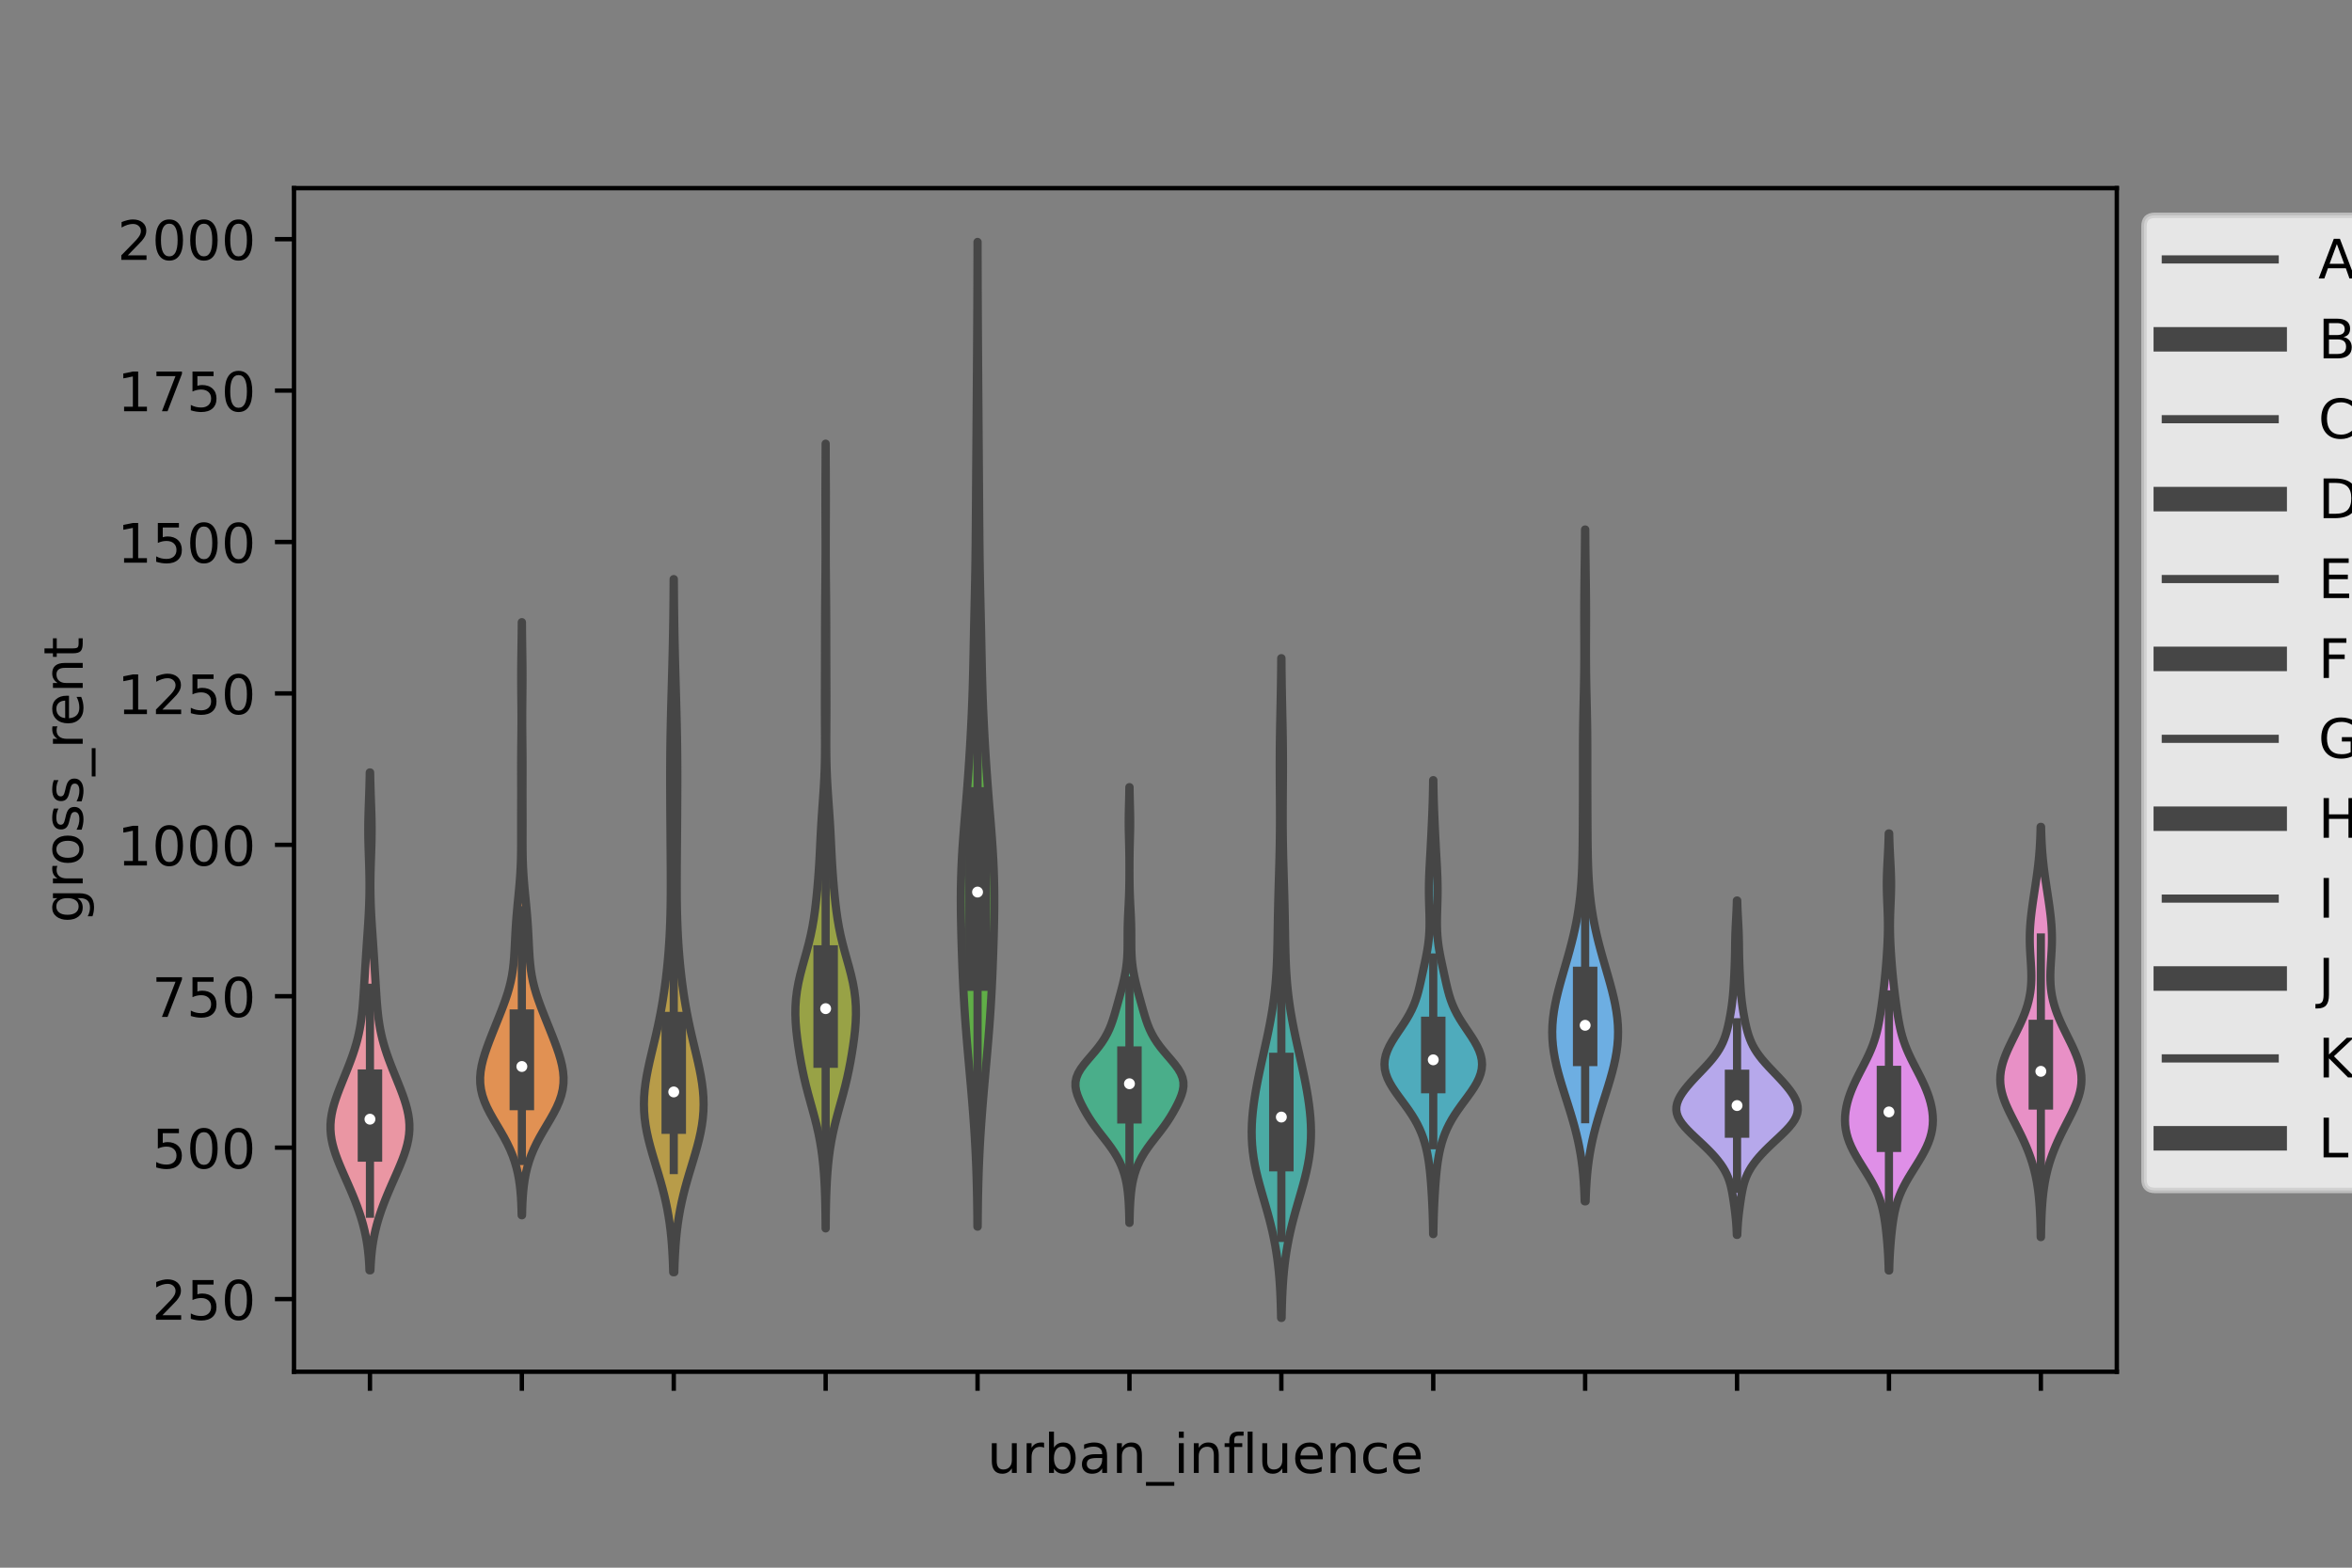 <?xml version="1.0" encoding="utf-8" standalone="no"?>
<!DOCTYPE svg PUBLIC "-//W3C//DTD SVG 1.1//EN"
  "http://www.w3.org/Graphics/SVG/1.1/DTD/svg11.dtd">
<!-- Created with matplotlib (https://matplotlib.org/) -->
<svg height="288pt" version="1.1" viewBox="0 0 432 288" width="432pt" xmlns="http://www.w3.org/2000/svg" xmlns:xlink="http://www.w3.org/1999/xlink">
 <rect x="0" y="0" width="432" height="288" fill="#808080" stroke="none"/>
 <defs>
  <style type="text/css">
*{stroke-linecap:butt;stroke-linejoin:round;}
  </style>
 </defs>
 <g id="figure_1">
  <g id="patch_1">
   <path d="M 0 288 
L 432 288 
L 432 0 
L 0 0 
z
" style="fill:none;"/>
  </g>
  <g id="axes_1">
   <g id="patch_2">
    <path d="M 54 252 
L 388.8 252 
L 388.8 34.56 
L 54 34.56 
z
" style="fill:none;"/>
   </g>
   <g id="PolyCollection_1">
    <defs>
     <path d="M 68.04 -54.629 
L 67.86 -54.629 
L 67.817 -55.553 
L 67.759 -56.477 
L 67.683 -57.401 
L 67.586 -58.325 
L 67.465 -59.249 
L 67.317 -60.172 
L 67.142 -61.096 
L 66.937 -62.02 
L 66.704 -62.944 
L 66.443 -63.868 
L 66.155 -64.792 
L 65.841 -65.716 
L 65.505 -66.64 
L 65.147 -67.564 
L 64.771 -68.488 
L 64.381 -69.412 
L 63.98 -70.336 
L 63.573 -71.26 
L 63.165 -72.184 
L 62.762 -73.108 
L 62.372 -74.032 
L 62.002 -74.955 
L 61.661 -75.879 
L 61.359 -76.803 
L 61.104 -77.727 
L 60.905 -78.651 
L 60.769 -79.575 
L 60.701 -80.499 
L 60.703 -81.423 
L 60.774 -82.347 
L 60.911 -83.271 
L 61.107 -84.195 
L 61.356 -85.119 
L 61.646 -86.043 
L 61.97 -86.967 
L 62.318 -87.891 
L 62.683 -88.814 
L 63.055 -89.738 
L 63.43 -90.662 
L 63.801 -91.586 
L 64.162 -92.51 
L 64.51 -93.434 
L 64.838 -94.358 
L 65.142 -95.282 
L 65.42 -96.206 
L 65.669 -97.13 
L 65.887 -98.054 
L 66.076 -98.978 
L 66.235 -99.902 
L 66.369 -100.826 
L 66.48 -101.75 
L 66.574 -102.674 
L 66.653 -103.597 
L 66.724 -104.521 
L 66.787 -105.445 
L 66.847 -106.369 
L 66.905 -107.293 
L 66.961 -108.217 
L 67.018 -109.141 
L 67.074 -110.065 
L 67.132 -110.989 
L 67.19 -111.913 
L 67.25 -112.837 
L 67.311 -113.761 
L 67.373 -114.685 
L 67.437 -115.609 
L 67.501 -116.533 
L 67.564 -117.457 
L 67.624 -118.38 
L 67.681 -119.304 
L 67.731 -120.228 
L 67.775 -121.152 
L 67.81 -122.076 
L 67.837 -123 
L 67.855 -123.924 
L 67.864 -124.848 
L 67.864 -125.772 
L 67.855 -126.696 
L 67.839 -127.62 
L 67.816 -128.544 
L 67.788 -129.468 
L 67.758 -130.392 
L 67.726 -131.316 
L 67.696 -132.239 
L 67.67 -133.163 
L 67.651 -134.087 
L 67.641 -135.011 
L 67.64 -135.935 
L 67.649 -136.859 
L 67.666 -137.783 
L 67.691 -138.707 
L 67.721 -139.631 
L 67.753 -140.555 
L 67.787 -141.479 
L 67.818 -142.403 
L 67.847 -143.327 
L 67.872 -144.251 
L 67.893 -145.175 
L 67.91 -146.099 
L 67.99 -146.099 
L 67.99 -146.099 
L 68.007 -145.175 
L 68.028 -144.251 
L 68.053 -143.327 
L 68.082 -142.403 
L 68.113 -141.479 
L 68.147 -140.555 
L 68.179 -139.631 
L 68.209 -138.707 
L 68.234 -137.783 
L 68.251 -136.859 
L 68.26 -135.935 
L 68.259 -135.011 
L 68.249 -134.087 
L 68.23 -133.163 
L 68.204 -132.239 
L 68.174 -131.316 
L 68.142 -130.392 
L 68.112 -129.468 
L 68.084 -128.544 
L 68.061 -127.62 
L 68.045 -126.696 
L 68.036 -125.772 
L 68.036 -124.848 
L 68.045 -123.924 
L 68.063 -123 
L 68.09 -122.076 
L 68.125 -121.152 
L 68.169 -120.228 
L 68.219 -119.304 
L 68.276 -118.38 
L 68.336 -117.457 
L 68.399 -116.533 
L 68.463 -115.609 
L 68.527 -114.685 
L 68.589 -113.761 
L 68.65 -112.837 
L 68.71 -111.913 
L 68.768 -110.989 
L 68.826 -110.065 
L 68.882 -109.141 
L 68.939 -108.217 
L 68.995 -107.293 
L 69.053 -106.369 
L 69.113 -105.445 
L 69.176 -104.521 
L 69.247 -103.597 
L 69.326 -102.674 
L 69.42 -101.75 
L 69.531 -100.826 
L 69.665 -99.902 
L 69.824 -98.978 
L 70.013 -98.054 
L 70.231 -97.13 
L 70.48 -96.206 
L 70.758 -95.282 
L 71.062 -94.358 
L 71.39 -93.434 
L 71.738 -92.51 
L 72.099 -91.586 
L 72.47 -90.662 
L 72.845 -89.738 
L 73.217 -88.814 
L 73.582 -87.891 
L 73.93 -86.967 
L 74.254 -86.043 
L 74.544 -85.119 
L 74.793 -84.195 
L 74.989 -83.271 
L 75.126 -82.347 
L 75.197 -81.423 
L 75.199 -80.499 
L 75.131 -79.575 
L 74.995 -78.651 
L 74.796 -77.727 
L 74.541 -76.803 
L 74.239 -75.879 
L 73.898 -74.955 
L 73.528 -74.032 
L 73.138 -73.108 
L 72.735 -72.184 
L 72.327 -71.26 
L 71.92 -70.336 
L 71.519 -69.412 
L 71.129 -68.488 
L 70.753 -67.564 
L 70.395 -66.64 
L 70.059 -65.716 
L 69.745 -64.792 
L 69.457 -63.868 
L 69.196 -62.944 
L 68.963 -62.02 
L 68.758 -61.096 
L 68.583 -60.172 
L 68.435 -59.249 
L 68.314 -58.325 
L 68.217 -57.401 
L 68.141 -56.477 
L 68.083 -55.553 
L 68.04 -54.629 
z
" id="m8de7c3c1fc" style="stroke:#464646;stroke-width:1.5;"/>
    </defs>
    <g clip-path="url(#pf908e0ef81)">
     <use style="fill:#ea96a3;stroke:#464646;stroke-width:1.5;" x="0" xlink:href="#m8de7c3c1fc" y="288"/>
    </g>
   </g>
   <g id="PolyCollection_2">
    <defs>
     <path d="M 95.889 -64.746 
L 95.811 -64.746 
L 95.784 -65.846 
L 95.743 -66.947 
L 95.682 -68.048 
L 95.596 -69.148 
L 95.478 -70.249 
L 95.319 -71.349 
L 95.113 -72.45 
L 94.851 -73.55 
L 94.528 -74.651 
L 94.139 -75.751 
L 93.681 -76.852 
L 93.158 -77.952 
L 92.576 -79.053 
L 91.949 -80.154 
L 91.297 -81.254 
L 90.646 -82.355 
L 90.024 -83.455 
L 89.46 -84.556 
L 88.981 -85.656 
L 88.605 -86.757 
L 88.346 -87.857 
L 88.209 -88.958 
L 88.19 -90.059 
L 88.281 -91.159 
L 88.468 -92.26 
L 88.735 -93.36 
L 89.065 -94.461 
L 89.441 -95.561 
L 89.848 -96.662 
L 90.274 -97.762 
L 90.711 -98.863 
L 91.152 -99.964 
L 91.593 -101.064 
L 92.028 -102.165 
L 92.449 -103.265 
L 92.848 -104.366 
L 93.213 -105.466 
L 93.535 -106.567 
L 93.808 -107.667 
L 94.028 -108.768 
L 94.199 -109.868 
L 94.327 -110.969 
L 94.421 -112.07 
L 94.492 -113.17 
L 94.55 -114.271 
L 94.604 -115.371 
L 94.661 -116.472 
L 94.724 -117.572 
L 94.798 -118.673 
L 94.883 -119.773 
L 94.978 -120.874 
L 95.08 -121.975 
L 95.187 -123.075 
L 95.294 -124.176 
L 95.395 -125.276 
L 95.486 -126.377 
L 95.564 -127.477 
L 95.624 -128.578 
L 95.669 -129.678 
L 95.697 -130.779 
L 95.713 -131.88 
L 95.719 -132.98 
L 95.719 -134.081 
L 95.717 -135.181 
L 95.716 -136.282 
L 95.716 -137.382 
L 95.718 -138.483 
L 95.722 -139.583 
L 95.725 -140.684 
L 95.727 -141.785 
L 95.727 -142.885 
L 95.725 -143.986 
L 95.722 -145.086 
L 95.72 -146.187 
L 95.719 -147.287 
L 95.722 -148.388 
L 95.729 -149.488 
L 95.739 -150.589 
L 95.75 -151.689 
L 95.762 -152.79 
L 95.772 -153.891 
L 95.779 -154.991 
L 95.78 -156.092 
L 95.777 -157.192 
L 95.769 -158.293 
L 95.759 -159.393 
L 95.747 -160.494 
L 95.737 -161.594 
L 95.731 -162.695 
L 95.729 -163.796 
L 95.733 -164.896 
L 95.742 -165.997 
L 95.754 -167.097 
L 95.77 -168.198 
L 95.786 -169.298 
L 95.801 -170.399 
L 95.814 -171.499 
L 95.825 -172.6 
L 95.834 -173.701 
L 95.866 -173.701 
L 95.866 -173.701 
L 95.875 -172.6 
L 95.886 -171.499 
L 95.899 -170.399 
L 95.914 -169.298 
L 95.93 -168.198 
L 95.946 -167.097 
L 95.958 -165.997 
L 95.967 -164.896 
L 95.971 -163.796 
L 95.969 -162.695 
L 95.963 -161.594 
L 95.953 -160.494 
L 95.941 -159.393 
L 95.931 -158.293 
L 95.923 -157.192 
L 95.92 -156.092 
L 95.921 -154.991 
L 95.928 -153.891 
L 95.938 -152.79 
L 95.95 -151.689 
L 95.961 -150.589 
L 95.971 -149.488 
L 95.978 -148.388 
L 95.981 -147.287 
L 95.98 -146.187 
L 95.978 -145.086 
L 95.975 -143.986 
L 95.973 -142.885 
L 95.973 -141.785 
L 95.975 -140.684 
L 95.978 -139.583 
L 95.982 -138.483 
L 95.984 -137.382 
L 95.984 -136.282 
L 95.983 -135.181 
L 95.981 -134.081 
L 95.981 -132.98 
L 95.987 -131.88 
L 96.003 -130.779 
L 96.031 -129.678 
L 96.076 -128.578 
L 96.136 -127.477 
L 96.214 -126.377 
L 96.305 -125.276 
L 96.406 -124.176 
L 96.513 -123.075 
L 96.62 -121.975 
L 96.722 -120.874 
L 96.817 -119.773 
L 96.902 -118.673 
L 96.976 -117.572 
L 97.039 -116.472 
L 97.096 -115.371 
L 97.15 -114.271 
L 97.208 -113.17 
L 97.279 -112.07 
L 97.373 -110.969 
L 97.501 -109.868 
L 97.672 -108.768 
L 97.892 -107.667 
L 98.165 -106.567 
L 98.487 -105.466 
L 98.852 -104.366 
L 99.251 -103.265 
L 99.672 -102.165 
L 100.107 -101.064 
L 100.548 -99.964 
L 100.989 -98.863 
L 101.426 -97.762 
L 101.852 -96.662 
L 102.259 -95.561 
L 102.635 -94.461 
L 102.965 -93.36 
L 103.232 -92.26 
L 103.419 -91.159 
L 103.51 -90.059 
L 103.491 -88.958 
L 103.354 -87.857 
L 103.095 -86.757 
L 102.719 -85.656 
L 102.24 -84.556 
L 101.676 -83.455 
L 101.054 -82.355 
L 100.403 -81.254 
L 99.751 -80.154 
L 99.124 -79.053 
L 98.542 -77.952 
L 98.019 -76.852 
L 97.561 -75.751 
L 97.172 -74.651 
L 96.849 -73.55 
L 96.587 -72.45 
L 96.381 -71.349 
L 96.222 -70.249 
L 96.104 -69.148 
L 96.018 -68.048 
L 95.957 -66.947 
L 95.916 -65.846 
L 95.889 -64.746 
z
" id="me1021a8424" style="stroke:#464646;stroke-width:1.5;"/>
    </defs>
    <g clip-path="url(#pf908e0ef81)">
     <use style="fill:#e19153;stroke:#464646;stroke-width:1.5;" x="0" xlink:href="#me1021a8424" y="288"/>
    </g>
   </g>
   <g id="PolyCollection_3">
    <defs>
     <path d="M 123.851 -54.277 
L 123.649 -54.277 
L 123.609 -55.563 
L 123.557 -56.85 
L 123.488 -58.136 
L 123.401 -59.422 
L 123.291 -60.708 
L 123.156 -61.994 
L 122.991 -63.281 
L 122.795 -64.567 
L 122.565 -65.853 
L 122.301 -67.139 
L 122.004 -68.425 
L 121.676 -69.712 
L 121.321 -70.998 
L 120.945 -72.284 
L 120.557 -73.57 
L 120.167 -74.856 
L 119.785 -76.142 
L 119.423 -77.429 
L 119.094 -78.715 
L 118.809 -80.001 
L 118.577 -81.287 
L 118.406 -82.573 
L 118.303 -83.86 
L 118.269 -85.146 
L 118.303 -86.432 
L 118.402 -87.718 
L 118.56 -89.004 
L 118.768 -90.291 
L 119.017 -91.577 
L 119.295 -92.863 
L 119.592 -94.149 
L 119.899 -95.435 
L 120.206 -96.722 
L 120.506 -98.008 
L 120.795 -99.294 
L 121.067 -100.58 
L 121.321 -101.866 
L 121.557 -103.152 
L 121.773 -104.439 
L 121.97 -105.725 
L 122.15 -107.011 
L 122.314 -108.297 
L 122.461 -109.583 
L 122.594 -110.87 
L 122.712 -112.156 
L 122.816 -113.442 
L 122.905 -114.728 
L 122.982 -116.014 
L 123.045 -117.301 
L 123.096 -118.587 
L 123.136 -119.873 
L 123.165 -121.159 
L 123.185 -122.445 
L 123.196 -123.731 
L 123.202 -125.018 
L 123.202 -126.304 
L 123.198 -127.59 
L 123.191 -128.876 
L 123.182 -130.162 
L 123.173 -131.449 
L 123.163 -132.735 
L 123.152 -134.021 
L 123.142 -135.307 
L 123.132 -136.593 
L 123.123 -137.88 
L 123.114 -139.166 
L 123.107 -140.452 
L 123.1 -141.738 
L 123.096 -143.024 
L 123.093 -144.311 
L 123.093 -145.597 
L 123.096 -146.883 
L 123.103 -148.169 
L 123.113 -149.455 
L 123.127 -150.741 
L 123.145 -152.028 
L 123.167 -153.314 
L 123.193 -154.6 
L 123.222 -155.886 
L 123.253 -157.172 
L 123.287 -158.459 
L 123.322 -159.745 
L 123.359 -161.031 
L 123.395 -162.317 
L 123.431 -163.603 
L 123.467 -164.89 
L 123.501 -166.176 
L 123.533 -167.462 
L 123.563 -168.748 
L 123.591 -170.034 
L 123.616 -171.32 
L 123.639 -172.607 
L 123.659 -173.893 
L 123.676 -175.179 
L 123.691 -176.465 
L 123.704 -177.751 
L 123.714 -179.038 
L 123.723 -180.324 
L 123.729 -181.61 
L 123.771 -181.61 
L 123.771 -181.61 
L 123.777 -180.324 
L 123.786 -179.038 
L 123.796 -177.751 
L 123.809 -176.465 
L 123.824 -175.179 
L 123.841 -173.893 
L 123.861 -172.607 
L 123.884 -171.32 
L 123.909 -170.034 
L 123.937 -168.748 
L 123.967 -167.462 
L 123.999 -166.176 
L 124.033 -164.89 
L 124.069 -163.603 
L 124.105 -162.317 
L 124.141 -161.031 
L 124.178 -159.745 
L 124.213 -158.459 
L 124.247 -157.172 
L 124.278 -155.886 
L 124.307 -154.6 
L 124.333 -153.314 
L 124.355 -152.028 
L 124.373 -150.741 
L 124.387 -149.455 
L 124.397 -148.169 
L 124.404 -146.883 
L 124.407 -145.597 
L 124.407 -144.311 
L 124.404 -143.024 
L 124.4 -141.738 
L 124.393 -140.452 
L 124.386 -139.166 
L 124.377 -137.88 
L 124.368 -136.593 
L 124.358 -135.307 
L 124.348 -134.021 
L 124.337 -132.735 
L 124.327 -131.449 
L 124.318 -130.162 
L 124.309 -128.876 
L 124.302 -127.59 
L 124.298 -126.304 
L 124.298 -125.018 
L 124.304 -123.731 
L 124.315 -122.445 
L 124.335 -121.159 
L 124.364 -119.873 
L 124.404 -118.587 
L 124.455 -117.301 
L 124.518 -116.014 
L 124.595 -114.728 
L 124.684 -113.442 
L 124.788 -112.156 
L 124.906 -110.87 
L 125.039 -109.583 
L 125.186 -108.297 
L 125.35 -107.011 
L 125.53 -105.725 
L 125.727 -104.439 
L 125.943 -103.152 
L 126.179 -101.866 
L 126.433 -100.58 
L 126.705 -99.294 
L 126.994 -98.008 
L 127.294 -96.722 
L 127.601 -95.435 
L 127.908 -94.149 
L 128.205 -92.863 
L 128.483 -91.577 
L 128.732 -90.291 
L 128.94 -89.004 
L 129.098 -87.718 
L 129.197 -86.432 
L 129.231 -85.146 
L 129.197 -83.86 
L 129.094 -82.573 
L 128.923 -81.287 
L 128.691 -80.001 
L 128.406 -78.715 
L 128.077 -77.429 
L 127.715 -76.142 
L 127.333 -74.856 
L 126.943 -73.57 
L 126.555 -72.284 
L 126.179 -70.998 
L 125.824 -69.712 
L 125.496 -68.425 
L 125.199 -67.139 
L 124.935 -65.853 
L 124.705 -64.567 
L 124.509 -63.281 
L 124.344 -61.994 
L 124.209 -60.708 
L 124.099 -59.422 
L 124.012 -58.136 
L 123.943 -56.85 
L 123.891 -55.563 
L 123.851 -54.277 
z
" id="mb540e0f746" style="stroke:#464646;stroke-width:1.5;"/>
    </defs>
    <g clip-path="url(#pf908e0ef81)">
     <use style="fill:#b89c49;stroke:#464646;stroke-width:1.5;" x="0" xlink:href="#mb540e0f746" y="288"/>
    </g>
   </g>
   <g id="PolyCollection_4">
    <defs>
     <path d="M 151.662 -62.328 
L 151.638 -62.328 
L 151.628 -63.784 
L 151.611 -65.241 
L 151.585 -66.697 
L 151.547 -68.153 
L 151.494 -69.609 
L 151.422 -71.065 
L 151.327 -72.522 
L 151.204 -73.978 
L 151.047 -75.434 
L 150.851 -76.89 
L 150.61 -78.347 
L 150.323 -79.803 
L 149.991 -81.259 
L 149.622 -82.715 
L 149.227 -84.171 
L 148.821 -85.628 
L 148.422 -87.084 
L 148.044 -88.54 
L 147.697 -89.996 
L 147.385 -91.453 
L 147.103 -92.909 
L 146.85 -94.365 
L 146.622 -95.821 
L 146.421 -97.277 
L 146.257 -98.734 
L 146.141 -100.19 
L 146.086 -101.646 
L 146.105 -103.102 
L 146.204 -104.558 
L 146.388 -106.015 
L 146.651 -107.471 
L 146.982 -108.927 
L 147.363 -110.383 
L 147.771 -111.84 
L 148.178 -113.296 
L 148.564 -114.752 
L 148.909 -116.208 
L 149.207 -117.664 
L 149.458 -119.121 
L 149.668 -120.577 
L 149.846 -122.033 
L 150.001 -123.489 
L 150.138 -124.946 
L 150.261 -126.402 
L 150.37 -127.858 
L 150.464 -129.314 
L 150.546 -130.77 
L 150.619 -132.227 
L 150.689 -133.683 
L 150.763 -135.139 
L 150.846 -136.595 
L 150.939 -138.051 
L 151.04 -139.508 
L 151.144 -140.964 
L 151.245 -142.42 
L 151.336 -143.876 
L 151.412 -145.333 
L 151.469 -146.789 
L 151.507 -148.245 
L 151.527 -149.701 
L 151.534 -151.157 
L 151.532 -152.614 
L 151.525 -154.07 
L 151.517 -155.526 
L 151.512 -156.982 
L 151.509 -158.439 
L 151.51 -159.895 
L 151.513 -161.351 
L 151.517 -162.807 
L 151.522 -164.263 
L 151.527 -165.72 
L 151.53 -167.176 
L 151.533 -168.632 
L 151.535 -170.088 
L 151.538 -171.544 
L 151.541 -173.001 
L 151.546 -174.457 
L 151.553 -175.913 
L 151.563 -177.369 
L 151.575 -178.826 
L 151.589 -180.282 
L 151.602 -181.738 
L 151.614 -183.194 
L 151.623 -184.65 
L 151.629 -186.107 
L 151.63 -187.563 
L 151.629 -189.019 
L 151.624 -190.475 
L 151.618 -191.932 
L 151.613 -193.388 
L 151.609 -194.844 
L 151.608 -196.3 
L 151.61 -197.756 
L 151.615 -199.213 
L 151.621 -200.669 
L 151.628 -202.125 
L 151.635 -203.581 
L 151.64 -205.038 
L 151.644 -206.494 
L 151.656 -206.494 
L 151.656 -206.494 
L 151.66 -205.038 
L 151.665 -203.581 
L 151.672 -202.125 
L 151.679 -200.669 
L 151.685 -199.213 
L 151.69 -197.756 
L 151.692 -196.3 
L 151.691 -194.844 
L 151.687 -193.388 
L 151.682 -191.932 
L 151.676 -190.475 
L 151.671 -189.019 
L 151.67 -187.563 
L 151.671 -186.107 
L 151.677 -184.65 
L 151.686 -183.194 
L 151.698 -181.738 
L 151.711 -180.282 
L 151.725 -178.826 
L 151.737 -177.369 
L 151.747 -175.913 
L 151.754 -174.457 
L 151.759 -173.001 
L 151.762 -171.544 
L 151.765 -170.088 
L 151.767 -168.632 
L 151.77 -167.176 
L 151.773 -165.72 
L 151.778 -164.263 
L 151.783 -162.807 
L 151.787 -161.351 
L 151.79 -159.895 
L 151.791 -158.439 
L 151.788 -156.982 
L 151.783 -155.526 
L 151.775 -154.07 
L 151.768 -152.614 
L 151.766 -151.157 
L 151.773 -149.701 
L 151.793 -148.245 
L 151.831 -146.789 
L 151.888 -145.333 
L 151.964 -143.876 
L 152.055 -142.42 
L 152.156 -140.964 
L 152.26 -139.508 
L 152.361 -138.051 
L 152.454 -136.595 
L 152.537 -135.139 
L 152.611 -133.683 
L 152.681 -132.227 
L 152.754 -130.77 
L 152.836 -129.314 
L 152.93 -127.858 
L 153.039 -126.402 
L 153.162 -124.946 
L 153.299 -123.489 
L 153.454 -122.033 
L 153.632 -120.577 
L 153.842 -119.121 
L 154.093 -117.664 
L 154.391 -116.208 
L 154.736 -114.752 
L 155.122 -113.296 
L 155.529 -111.84 
L 155.937 -110.383 
L 156.318 -108.927 
L 156.649 -107.471 
L 156.912 -106.015 
L 157.096 -104.558 
L 157.195 -103.102 
L 157.214 -101.646 
L 157.159 -100.19 
L 157.043 -98.734 
L 156.879 -97.277 
L 156.678 -95.821 
L 156.45 -94.365 
L 156.197 -92.909 
L 155.915 -91.453 
L 155.603 -89.996 
L 155.256 -88.54 
L 154.878 -87.084 
L 154.479 -85.628 
L 154.073 -84.171 
L 153.678 -82.715 
L 153.309 -81.259 
L 152.977 -79.803 
L 152.69 -78.347 
L 152.449 -76.89 
L 152.253 -75.434 
L 152.096 -73.978 
L 151.973 -72.522 
L 151.878 -71.065 
L 151.806 -69.609 
L 151.753 -68.153 
L 151.715 -66.697 
L 151.689 -65.241 
L 151.672 -63.784 
L 151.662 -62.328 
z
" id="m68b75f0ff5" style="stroke:#464646;stroke-width:1.5;"/>
    </defs>
    <g clip-path="url(#pf908e0ef81)">
     <use style="fill:#98a246;stroke:#464646;stroke-width:1.5;" x="0" xlink:href="#m68b75f0ff5" y="288"/>
    </g>
   </g>
   <g id="PolyCollection_5">
    <defs>
     <path d="M 179.576 -62.651 
L 179.524 -62.651 
L 179.51 -64.478 
L 179.489 -66.305 
L 179.46 -68.133 
L 179.421 -69.96 
L 179.371 -71.787 
L 179.309 -73.615 
L 179.232 -75.442 
L 179.142 -77.269 
L 179.037 -79.097 
L 178.919 -80.924 
L 178.789 -82.751 
L 178.648 -84.579 
L 178.499 -86.406 
L 178.342 -88.233 
L 178.181 -90.061 
L 178.017 -91.888 
L 177.854 -93.715 
L 177.694 -95.543 
L 177.541 -97.37 
L 177.396 -99.197 
L 177.262 -101.025 
L 177.141 -102.852 
L 177.033 -104.679 
L 176.936 -106.507 
L 176.851 -108.334 
L 176.774 -110.161 
L 176.706 -111.989 
L 176.644 -113.816 
L 176.588 -115.643 
L 176.541 -117.471 
L 176.504 -119.298 
L 176.48 -121.125 
L 176.473 -122.953 
L 176.487 -124.78 
L 176.524 -126.607 
L 176.585 -128.435 
L 176.67 -130.262 
L 176.778 -132.089 
L 176.904 -133.917 
L 177.043 -135.744 
L 177.191 -137.571 
L 177.342 -139.399 
L 177.491 -141.226 
L 177.635 -143.053 
L 177.772 -144.881 
L 177.902 -146.708 
L 178.024 -148.535 
L 178.138 -150.363 
L 178.245 -152.19 
L 178.344 -154.017 
L 178.435 -155.845 
L 178.517 -157.672 
L 178.589 -159.499 
L 178.651 -161.327 
L 178.704 -163.154 
L 178.75 -164.981 
L 178.79 -166.809 
L 178.828 -168.636 
L 178.865 -170.463 
L 178.903 -172.291 
L 178.943 -174.118 
L 178.985 -175.945 
L 179.026 -177.773 
L 179.067 -179.6 
L 179.104 -181.427 
L 179.137 -183.254 
L 179.165 -185.082 
L 179.188 -186.909 
L 179.208 -188.736 
L 179.224 -190.564 
L 179.239 -192.391 
L 179.252 -194.218 
L 179.265 -196.046 
L 179.277 -197.873 
L 179.29 -199.7 
L 179.303 -201.528 
L 179.317 -203.355 
L 179.33 -205.182 
L 179.344 -207.01 
L 179.358 -208.837 
L 179.372 -210.664 
L 179.386 -212.492 
L 179.399 -214.319 
L 179.412 -216.146 
L 179.425 -217.974 
L 179.438 -219.801 
L 179.45 -221.628 
L 179.461 -223.456 
L 179.473 -225.283 
L 179.484 -227.11 
L 179.494 -228.938 
L 179.504 -230.765 
L 179.513 -232.592 
L 179.521 -234.42 
L 179.527 -236.247 
L 179.533 -238.074 
L 179.538 -239.902 
L 179.542 -241.729 
L 179.544 -243.556 
L 179.556 -243.556 
L 179.556 -243.556 
L 179.558 -241.729 
L 179.562 -239.902 
L 179.567 -238.074 
L 179.573 -236.247 
L 179.579 -234.42 
L 179.587 -232.592 
L 179.596 -230.765 
L 179.606 -228.938 
L 179.616 -227.11 
L 179.627 -225.283 
L 179.639 -223.456 
L 179.65 -221.628 
L 179.662 -219.801 
L 179.675 -217.974 
L 179.688 -216.146 
L 179.701 -214.319 
L 179.714 -212.492 
L 179.728 -210.664 
L 179.742 -208.837 
L 179.756 -207.01 
L 179.77 -205.182 
L 179.783 -203.355 
L 179.797 -201.528 
L 179.81 -199.7 
L 179.823 -197.873 
L 179.835 -196.046 
L 179.848 -194.218 
L 179.861 -192.391 
L 179.876 -190.564 
L 179.892 -188.736 
L 179.912 -186.909 
L 179.935 -185.082 
L 179.963 -183.254 
L 179.996 -181.427 
L 180.033 -179.6 
L 180.074 -177.773 
L 180.115 -175.945 
L 180.157 -174.118 
L 180.197 -172.291 
L 180.235 -170.463 
L 180.272 -168.636 
L 180.31 -166.809 
L 180.35 -164.981 
L 180.396 -163.154 
L 180.449 -161.327 
L 180.511 -159.499 
L 180.583 -157.672 
L 180.665 -155.845 
L 180.756 -154.017 
L 180.855 -152.19 
L 180.962 -150.363 
L 181.076 -148.535 
L 181.198 -146.708 
L 181.328 -144.881 
L 181.465 -143.053 
L 181.609 -141.226 
L 181.758 -139.399 
L 181.909 -137.571 
L 182.057 -135.744 
L 182.196 -133.917 
L 182.322 -132.089 
L 182.43 -130.262 
L 182.515 -128.435 
L 182.576 -126.607 
L 182.613 -124.78 
L 182.627 -122.953 
L 182.62 -121.125 
L 182.596 -119.298 
L 182.559 -117.471 
L 182.512 -115.643 
L 182.456 -113.816 
L 182.394 -111.989 
L 182.326 -110.161 
L 182.249 -108.334 
L 182.164 -106.507 
L 182.067 -104.679 
L 181.959 -102.852 
L 181.838 -101.025 
L 181.704 -99.197 
L 181.559 -97.37 
L 181.406 -95.543 
L 181.246 -93.715 
L 181.083 -91.888 
L 180.919 -90.061 
L 180.758 -88.233 
L 180.601 -86.406 
L 180.452 -84.579 
L 180.311 -82.751 
L 180.181 -80.924 
L 180.063 -79.097 
L 179.958 -77.269 
L 179.868 -75.442 
L 179.791 -73.615 
L 179.729 -71.787 
L 179.679 -69.96 
L 179.64 -68.133 
L 179.611 -66.305 
L 179.59 -64.478 
L 179.576 -62.651 
z
" id="me12f7def1b" style="stroke:#464646;stroke-width:1.5;"/>
    </defs>
    <g clip-path="url(#pf908e0ef81)">
     <use style="fill:#60ae47;stroke:#464646;stroke-width:1.5;" x="0" xlink:href="#me12f7def1b" y="288"/>
    </g>
   </g>
   <g id="PolyCollection_6">
    <defs>
     <path d="M 207.47 -63.341 
L 207.43 -63.341 
L 207.416 -64.149 
L 207.397 -64.958 
L 207.37 -65.767 
L 207.334 -66.575 
L 207.286 -67.384 
L 207.224 -68.192 
L 207.144 -69.001 
L 207.041 -69.81 
L 206.908 -70.618 
L 206.739 -71.427 
L 206.528 -72.236 
L 206.268 -73.044 
L 205.956 -73.853 
L 205.588 -74.662 
L 205.16 -75.47 
L 204.673 -76.279 
L 204.13 -77.087 
L 203.541 -77.896 
L 202.919 -78.705 
L 202.285 -79.513 
L 201.659 -80.322 
L 201.058 -81.131 
L 200.493 -81.939 
L 199.968 -82.748 
L 199.482 -83.556 
L 199.03 -84.365 
L 198.61 -85.174 
L 198.231 -85.982 
L 197.907 -86.791 
L 197.664 -87.6 
L 197.533 -88.408 
L 197.541 -89.217 
L 197.707 -90.025 
L 198.034 -90.834 
L 198.508 -91.643 
L 199.099 -92.451 
L 199.764 -93.26 
L 200.461 -94.069 
L 201.149 -94.877 
L 201.798 -95.686 
L 202.388 -96.495 
L 202.909 -97.303 
L 203.361 -98.112 
L 203.748 -98.92 
L 204.079 -99.729 
L 204.367 -100.538 
L 204.624 -101.346 
L 204.863 -102.155 
L 205.093 -102.964 
L 205.319 -103.772 
L 205.543 -104.581 
L 205.765 -105.389 
L 205.982 -106.198 
L 206.189 -107.007 
L 206.383 -107.815 
L 206.559 -108.624 
L 206.713 -109.433 
L 206.842 -110.241 
L 206.943 -111.05 
L 207.017 -111.858 
L 207.065 -112.667 
L 207.092 -113.476 
L 207.104 -114.284 
L 207.107 -115.093 
L 207.108 -115.902 
L 207.111 -116.71 
L 207.12 -117.519 
L 207.139 -118.328 
L 207.167 -119.136 
L 207.202 -119.945 
L 207.243 -120.753 
L 207.285 -121.562 
L 207.325 -122.371 
L 207.36 -123.179 
L 207.389 -123.988 
L 207.411 -124.797 
L 207.426 -125.605 
L 207.436 -126.414 
L 207.442 -127.222 
L 207.444 -128.031 
L 207.443 -128.84 
L 207.44 -129.648 
L 207.433 -130.457 
L 207.423 -131.266 
L 207.409 -132.074 
L 207.391 -132.883 
L 207.37 -133.691 
L 207.349 -134.5 
L 207.33 -135.309 
L 207.317 -136.117 
L 207.312 -136.926 
L 207.315 -137.735 
L 207.326 -138.543 
L 207.344 -139.352 
L 207.365 -140.161 
L 207.386 -140.969 
L 207.405 -141.778 
L 207.42 -142.586 
L 207.431 -143.395 
L 207.469 -143.395 
L 207.469 -143.395 
L 207.48 -142.586 
L 207.495 -141.778 
L 207.514 -140.969 
L 207.535 -140.161 
L 207.556 -139.352 
L 207.574 -138.543 
L 207.585 -137.735 
L 207.588 -136.926 
L 207.583 -136.117 
L 207.57 -135.309 
L 207.551 -134.5 
L 207.53 -133.691 
L 207.509 -132.883 
L 207.491 -132.074 
L 207.477 -131.266 
L 207.467 -130.457 
L 207.46 -129.648 
L 207.457 -128.84 
L 207.456 -128.031 
L 207.458 -127.222 
L 207.464 -126.414 
L 207.474 -125.605 
L 207.489 -124.797 
L 207.511 -123.988 
L 207.54 -123.179 
L 207.575 -122.371 
L 207.615 -121.562 
L 207.657 -120.753 
L 207.698 -119.945 
L 207.733 -119.136 
L 207.761 -118.328 
L 207.78 -117.519 
L 207.789 -116.71 
L 207.792 -115.902 
L 207.793 -115.093 
L 207.796 -114.284 
L 207.808 -113.476 
L 207.835 -112.667 
L 207.883 -111.858 
L 207.957 -111.05 
L 208.058 -110.241 
L 208.187 -109.433 
L 208.341 -108.624 
L 208.517 -107.815 
L 208.711 -107.007 
L 208.918 -106.198 
L 209.135 -105.389 
L 209.357 -104.581 
L 209.581 -103.772 
L 209.807 -102.964 
L 210.037 -102.155 
L 210.276 -101.346 
L 210.533 -100.538 
L 210.821 -99.729 
L 211.152 -98.92 
L 211.539 -98.112 
L 211.991 -97.303 
L 212.512 -96.495 
L 213.102 -95.686 
L 213.751 -94.877 
L 214.439 -94.069 
L 215.136 -93.26 
L 215.801 -92.451 
L 216.392 -91.643 
L 216.866 -90.834 
L 217.193 -90.025 
L 217.359 -89.217 
L 217.367 -88.408 
L 217.236 -87.6 
L 216.993 -86.791 
L 216.669 -85.982 
L 216.29 -85.174 
L 215.87 -84.365 
L 215.418 -83.556 
L 214.932 -82.748 
L 214.407 -81.939 
L 213.842 -81.131 
L 213.241 -80.322 
L 212.615 -79.513 
L 211.981 -78.705 
L 211.359 -77.896 
L 210.77 -77.087 
L 210.227 -76.279 
L 209.74 -75.47 
L 209.312 -74.662 
L 208.944 -73.853 
L 208.632 -73.044 
L 208.372 -72.236 
L 208.161 -71.427 
L 207.992 -70.618 
L 207.859 -69.81 
L 207.756 -69.001 
L 207.676 -68.192 
L 207.614 -67.384 
L 207.566 -66.575 
L 207.53 -65.767 
L 207.503 -64.958 
L 207.484 -64.149 
L 207.47 -63.341 
z
" id="m7286a44dea" style="stroke:#464646;stroke-width:1.5;"/>
    </defs>
    <g clip-path="url(#pf908e0ef81)">
     <use style="fill:#4aae8a;stroke:#464646;stroke-width:1.5;" x="0" xlink:href="#m7286a44dea" y="288"/>
    </g>
   </g>
   <g id="PolyCollection_7">
    <defs>
     <path d="M 235.402 -45.884 
L 235.298 -45.884 
L 235.274 -47.108 
L 235.241 -48.332 
L 235.198 -49.556 
L 235.142 -50.781 
L 235.071 -52.005 
L 234.982 -53.229 
L 234.873 -54.453 
L 234.741 -55.678 
L 234.585 -56.902 
L 234.403 -58.126 
L 234.194 -59.35 
L 233.956 -60.574 
L 233.691 -61.799 
L 233.4 -63.023 
L 233.084 -64.247 
L 232.75 -65.471 
L 232.401 -66.696 
L 232.045 -67.92 
L 231.691 -69.144 
L 231.348 -70.368 
L 231.025 -71.593 
L 230.731 -72.817 
L 230.474 -74.041 
L 230.261 -75.265 
L 230.096 -76.49 
L 229.981 -77.714 
L 229.917 -78.938 
L 229.901 -80.162 
L 229.932 -81.386 
L 230.006 -82.611 
L 230.118 -83.835 
L 230.264 -85.059 
L 230.44 -86.283 
L 230.641 -87.508 
L 230.864 -88.732 
L 231.104 -89.956 
L 231.359 -91.18 
L 231.623 -92.405 
L 231.894 -93.629 
L 232.167 -94.853 
L 232.439 -96.077 
L 232.705 -97.302 
L 232.962 -98.526 
L 233.207 -99.75 
L 233.435 -100.974 
L 233.645 -102.198 
L 233.835 -103.423 
L 234.002 -104.647 
L 234.146 -105.871 
L 234.269 -107.095 
L 234.369 -108.32 
L 234.45 -109.544 
L 234.514 -110.768 
L 234.562 -111.992 
L 234.599 -113.217 
L 234.628 -114.441 
L 234.652 -115.665 
L 234.672 -116.889 
L 234.692 -118.114 
L 234.714 -119.338 
L 234.738 -120.562 
L 234.765 -121.786 
L 234.795 -123.01 
L 234.829 -124.235 
L 234.864 -125.459 
L 234.9 -126.683 
L 234.936 -127.907 
L 234.971 -129.132 
L 235.003 -130.356 
L 235.031 -131.58 
L 235.055 -132.804 
L 235.073 -134.029 
L 235.086 -135.253 
L 235.094 -136.477 
L 235.097 -137.701 
L 235.095 -138.926 
L 235.091 -140.15 
L 235.084 -141.374 
L 235.075 -142.598 
L 235.067 -143.822 
L 235.06 -145.047 
L 235.055 -146.271 
L 235.053 -147.495 
L 235.055 -148.719 
L 235.061 -149.944 
L 235.072 -151.168 
L 235.087 -152.392 
L 235.107 -153.616 
L 235.13 -154.841 
L 235.155 -156.065 
L 235.181 -157.289 
L 235.207 -158.513 
L 235.231 -159.738 
L 235.254 -160.962 
L 235.275 -162.186 
L 235.292 -163.41 
L 235.307 -164.634 
L 235.319 -165.859 
L 235.328 -167.083 
L 235.372 -167.083 
L 235.372 -167.083 
L 235.381 -165.859 
L 235.393 -164.634 
L 235.408 -163.41 
L 235.425 -162.186 
L 235.446 -160.962 
L 235.469 -159.738 
L 235.493 -158.513 
L 235.519 -157.289 
L 235.545 -156.065 
L 235.57 -154.841 
L 235.593 -153.616 
L 235.613 -152.392 
L 235.628 -151.168 
L 235.639 -149.944 
L 235.645 -148.719 
L 235.647 -147.495 
L 235.645 -146.271 
L 235.64 -145.047 
L 235.633 -143.822 
L 235.625 -142.598 
L 235.616 -141.374 
L 235.609 -140.15 
L 235.605 -138.926 
L 235.603 -137.701 
L 235.606 -136.477 
L 235.614 -135.253 
L 235.627 -134.029 
L 235.645 -132.804 
L 235.669 -131.58 
L 235.697 -130.356 
L 235.729 -129.132 
L 235.764 -127.907 
L 235.8 -126.683 
L 235.836 -125.459 
L 235.871 -124.235 
L 235.905 -123.01 
L 235.935 -121.786 
L 235.962 -120.562 
L 235.986 -119.338 
L 236.008 -118.114 
L 236.028 -116.889 
L 236.048 -115.665 
L 236.072 -114.441 
L 236.101 -113.217 
L 236.138 -111.992 
L 236.186 -110.768 
L 236.25 -109.544 
L 236.331 -108.32 
L 236.431 -107.095 
L 236.554 -105.871 
L 236.698 -104.647 
L 236.865 -103.423 
L 237.055 -102.198 
L 237.265 -100.974 
L 237.493 -99.75 
L 237.738 -98.526 
L 237.995 -97.302 
L 238.261 -96.077 
L 238.533 -94.853 
L 238.806 -93.629 
L 239.077 -92.405 
L 239.341 -91.18 
L 239.596 -89.956 
L 239.836 -88.732 
L 240.059 -87.508 
L 240.26 -86.283 
L 240.436 -85.059 
L 240.582 -83.835 
L 240.694 -82.611 
L 240.768 -81.386 
L 240.799 -80.162 
L 240.783 -78.938 
L 240.719 -77.714 
L 240.604 -76.49 
L 240.439 -75.265 
L 240.226 -74.041 
L 239.969 -72.817 
L 239.675 -71.593 
L 239.352 -70.368 
L 239.009 -69.144 
L 238.655 -67.92 
L 238.299 -66.696 
L 237.95 -65.471 
L 237.616 -64.247 
L 237.3 -63.023 
L 237.009 -61.799 
L 236.744 -60.574 
L 236.506 -59.35 
L 236.297 -58.126 
L 236.115 -56.902 
L 235.959 -55.678 
L 235.827 -54.453 
L 235.718 -53.229 
L 235.629 -52.005 
L 235.558 -50.781 
L 235.502 -49.556 
L 235.459 -48.332 
L 235.426 -47.108 
L 235.402 -45.884 
z
" id="m3fd0509736" style="stroke:#464646;stroke-width:1.5;"/>
    </defs>
    <g clip-path="url(#pf908e0ef81)">
     <use style="fill:#4baba4;stroke:#464646;stroke-width:1.5;" x="0" xlink:href="#m3fd0509736" y="288"/>
    </g>
   </g>
   <g id="PolyCollection_8">
    <defs>
     <path d="M 263.275 -61.278 
L 263.225 -61.278 
L 263.214 -62.121 
L 263.198 -62.963 
L 263.178 -63.805 
L 263.153 -64.648 
L 263.124 -65.49 
L 263.089 -66.333 
L 263.049 -67.175 
L 263.004 -68.018 
L 262.955 -68.86 
L 262.9 -69.702 
L 262.84 -70.545 
L 262.774 -71.387 
L 262.698 -72.23 
L 262.611 -73.072 
L 262.511 -73.915 
L 262.392 -74.757 
L 262.252 -75.599 
L 262.087 -76.442 
L 261.892 -77.284 
L 261.663 -78.127 
L 261.394 -78.969 
L 261.081 -79.812 
L 260.719 -80.654 
L 260.306 -81.496 
L 259.839 -82.339 
L 259.321 -83.181 
L 258.757 -84.024 
L 258.158 -84.866 
L 257.538 -85.709 
L 256.916 -86.551 
L 256.313 -87.393 
L 255.752 -88.236 
L 255.257 -89.078 
L 254.848 -89.921 
L 254.543 -90.763 
L 254.353 -91.606 
L 254.287 -92.448 
L 254.345 -93.29 
L 254.524 -94.133 
L 254.814 -94.975 
L 255.201 -95.818 
L 255.667 -96.66 
L 256.191 -97.503 
L 256.75 -98.345 
L 257.32 -99.187 
L 257.879 -100.03 
L 258.408 -100.872 
L 258.892 -101.715 
L 259.323 -102.557 
L 259.697 -103.4 
L 260.018 -104.242 
L 260.291 -105.084 
L 260.528 -105.927 
L 260.738 -106.769 
L 260.932 -107.612 
L 261.117 -108.454 
L 261.301 -109.297 
L 261.484 -110.139 
L 261.666 -110.981 
L 261.843 -111.824 
L 262.01 -112.666 
L 262.162 -113.509 
L 262.293 -114.351 
L 262.399 -115.194 
L 262.479 -116.036 
L 262.533 -116.878 
L 262.561 -117.721 
L 262.569 -118.563 
L 262.561 -119.406 
L 262.542 -120.248 
L 262.517 -121.091 
L 262.492 -121.933 
L 262.47 -122.775 
L 262.455 -123.618 
L 262.45 -124.46 
L 262.455 -125.303 
L 262.471 -126.145 
L 262.497 -126.988 
L 262.531 -127.83 
L 262.572 -128.672 
L 262.616 -129.515 
L 262.663 -130.357 
L 262.71 -131.2 
L 262.757 -132.042 
L 262.802 -132.885 
L 262.846 -133.727 
L 262.888 -134.569 
L 262.929 -135.412 
L 262.969 -136.254 
L 263.007 -137.097 
L 263.044 -137.939 
L 263.078 -138.782 
L 263.11 -139.624 
L 263.139 -140.466 
L 263.164 -141.309 
L 263.186 -142.151 
L 263.203 -142.994 
L 263.217 -143.836 
L 263.227 -144.679 
L 263.273 -144.679 
L 263.273 -144.679 
L 263.283 -143.836 
L 263.297 -142.994 
L 263.314 -142.151 
L 263.336 -141.309 
L 263.361 -140.466 
L 263.39 -139.624 
L 263.422 -138.782 
L 263.456 -137.939 
L 263.493 -137.097 
L 263.531 -136.254 
L 263.571 -135.412 
L 263.612 -134.569 
L 263.654 -133.727 
L 263.698 -132.885 
L 263.743 -132.042 
L 263.79 -131.2 
L 263.837 -130.357 
L 263.884 -129.515 
L 263.928 -128.672 
L 263.969 -127.83 
L 264.003 -126.988 
L 264.029 -126.145 
L 264.045 -125.303 
L 264.05 -124.46 
L 264.045 -123.618 
L 264.03 -122.775 
L 264.008 -121.933 
L 263.983 -121.091 
L 263.958 -120.248 
L 263.939 -119.406 
L 263.931 -118.563 
L 263.939 -117.721 
L 263.967 -116.878 
L 264.021 -116.036 
L 264.101 -115.194 
L 264.207 -114.351 
L 264.338 -113.509 
L 264.49 -112.666 
L 264.657 -111.824 
L 264.834 -110.981 
L 265.016 -110.139 
L 265.199 -109.297 
L 265.383 -108.454 
L 265.568 -107.612 
L 265.762 -106.769 
L 265.972 -105.927 
L 266.209 -105.084 
L 266.482 -104.242 
L 266.803 -103.4 
L 267.177 -102.557 
L 267.608 -101.715 
L 268.092 -100.872 
L 268.621 -100.03 
L 269.18 -99.187 
L 269.75 -98.345 
L 270.309 -97.503 
L 270.833 -96.66 
L 271.299 -95.818 
L 271.686 -94.975 
L 271.976 -94.133 
L 272.155 -93.29 
L 272.213 -92.448 
L 272.147 -91.606 
L 271.957 -90.763 
L 271.652 -89.921 
L 271.243 -89.078 
L 270.748 -88.236 
L 270.187 -87.393 
L 269.584 -86.551 
L 268.962 -85.709 
L 268.342 -84.866 
L 267.743 -84.024 
L 267.179 -83.181 
L 266.661 -82.339 
L 266.194 -81.496 
L 265.781 -80.654 
L 265.419 -79.812 
L 265.106 -78.969 
L 264.837 -78.127 
L 264.608 -77.284 
L 264.413 -76.442 
L 264.248 -75.599 
L 264.108 -74.757 
L 263.989 -73.915 
L 263.889 -73.072 
L 263.802 -72.23 
L 263.726 -71.387 
L 263.66 -70.545 
L 263.6 -69.702 
L 263.545 -68.86 
L 263.496 -68.018 
L 263.451 -67.175 
L 263.411 -66.333 
L 263.376 -65.49 
L 263.347 -64.648 
L 263.322 -63.805 
L 263.302 -62.963 
L 263.286 -62.121 
L 263.275 -61.278 
z
" id="m51b8d6dfea" style="stroke:#464646;stroke-width:1.5;"/>
    </defs>
    <g clip-path="url(#pf908e0ef81)">
     <use style="fill:#4fabbc;stroke:#464646;stroke-width:1.5;" x="0" xlink:href="#m51b8d6dfea" y="288"/>
    </g>
   </g>
   <g id="PolyCollection_9">
    <defs>
     <path d="M 291.241 -67.304 
L 291.059 -67.304 
L 291.016 -68.55 
L 290.957 -69.797 
L 290.879 -71.044 
L 290.778 -72.29 
L 290.65 -73.537 
L 290.491 -74.784 
L 290.3 -76.03 
L 290.074 -77.277 
L 289.815 -78.524 
L 289.522 -79.77 
L 289.199 -81.017 
L 288.85 -82.264 
L 288.479 -83.51 
L 288.093 -84.757 
L 287.698 -86.004 
L 287.302 -87.251 
L 286.913 -88.497 
L 286.54 -89.744 
L 286.192 -90.991 
L 285.877 -92.237 
L 285.606 -93.484 
L 285.386 -94.731 
L 285.226 -95.977 
L 285.13 -97.224 
L 285.102 -98.471 
L 285.143 -99.717 
L 285.248 -100.964 
L 285.415 -102.211 
L 285.635 -103.457 
L 285.901 -104.704 
L 286.204 -105.951 
L 286.534 -107.198 
L 286.883 -108.444 
L 287.241 -109.691 
L 287.603 -110.938 
L 287.96 -112.184 
L 288.307 -113.431 
L 288.637 -114.678 
L 288.947 -115.924 
L 289.233 -117.171 
L 289.493 -118.418 
L 289.723 -119.664 
L 289.924 -120.911 
L 290.096 -122.158 
L 290.241 -123.404 
L 290.36 -124.651 
L 290.455 -125.898 
L 290.53 -127.145 
L 290.587 -128.391 
L 290.629 -129.638 
L 290.66 -130.885 
L 290.682 -132.131 
L 290.698 -133.378 
L 290.708 -134.625 
L 290.717 -135.871 
L 290.723 -137.118 
L 290.729 -138.365 
L 290.735 -139.611 
L 290.74 -140.858 
L 290.744 -142.105 
L 290.747 -143.351 
L 290.749 -144.598 
L 290.75 -145.845 
L 290.749 -147.092 
L 290.749 -148.338 
L 290.749 -149.585 
L 290.751 -150.832 
L 290.757 -152.078 
L 290.767 -153.325 
L 290.782 -154.572 
L 290.802 -155.818 
L 290.826 -157.065 
L 290.853 -158.312 
L 290.881 -159.558 
L 290.91 -160.805 
L 290.936 -162.052 
L 290.958 -163.298 
L 290.976 -164.545 
L 290.988 -165.792 
L 290.995 -167.039 
L 290.997 -168.285 
L 290.996 -169.532 
L 290.992 -170.779 
L 290.988 -172.025 
L 290.984 -173.272 
L 290.982 -174.519 
L 290.983 -175.765 
L 290.987 -177.012 
L 290.995 -178.259 
L 291.007 -179.505 
L 291.02 -180.752 
L 291.036 -181.999 
L 291.052 -183.245 
L 291.068 -184.492 
L 291.084 -185.739 
L 291.098 -186.986 
L 291.11 -188.232 
L 291.12 -189.479 
L 291.128 -190.726 
L 291.172 -190.726 
L 291.172 -190.726 
L 291.18 -189.479 
L 291.19 -188.232 
L 291.202 -186.986 
L 291.216 -185.739 
L 291.232 -184.492 
L 291.248 -183.245 
L 291.264 -181.999 
L 291.28 -180.752 
L 291.293 -179.505 
L 291.305 -178.259 
L 291.313 -177.012 
L 291.317 -175.765 
L 291.318 -174.519 
L 291.316 -173.272 
L 291.312 -172.025 
L 291.308 -170.779 
L 291.304 -169.532 
L 291.303 -168.285 
L 291.305 -167.039 
L 291.312 -165.792 
L 291.324 -164.545 
L 291.342 -163.298 
L 291.364 -162.052 
L 291.39 -160.805 
L 291.419 -159.558 
L 291.447 -158.312 
L 291.474 -157.065 
L 291.498 -155.818 
L 291.518 -154.572 
L 291.533 -153.325 
L 291.543 -152.078 
L 291.549 -150.832 
L 291.551 -149.585 
L 291.551 -148.338 
L 291.551 -147.092 
L 291.55 -145.845 
L 291.551 -144.598 
L 291.553 -143.351 
L 291.556 -142.105 
L 291.56 -140.858 
L 291.565 -139.611 
L 291.571 -138.365 
L 291.577 -137.118 
L 291.583 -135.871 
L 291.592 -134.625 
L 291.602 -133.378 
L 291.618 -132.131 
L 291.64 -130.885 
L 291.671 -129.638 
L 291.713 -128.391 
L 291.77 -127.145 
L 291.845 -125.898 
L 291.94 -124.651 
L 292.059 -123.404 
L 292.204 -122.158 
L 292.376 -120.911 
L 292.577 -119.664 
L 292.807 -118.418 
L 293.067 -117.171 
L 293.353 -115.924 
L 293.663 -114.678 
L 293.993 -113.431 
L 294.34 -112.184 
L 294.697 -110.938 
L 295.059 -109.691 
L 295.417 -108.444 
L 295.766 -107.198 
L 296.096 -105.951 
L 296.399 -104.704 
L 296.665 -103.457 
L 296.885 -102.211 
L 297.052 -100.964 
L 297.157 -99.717 
L 297.198 -98.471 
L 297.17 -97.224 
L 297.074 -95.977 
L 296.914 -94.731 
L 296.694 -93.484 
L 296.423 -92.237 
L 296.108 -90.991 
L 295.76 -89.744 
L 295.387 -88.497 
L 294.998 -87.251 
L 294.602 -86.004 
L 294.207 -84.757 
L 293.821 -83.51 
L 293.45 -82.264 
L 293.101 -81.017 
L 292.778 -79.77 
L 292.485 -78.524 
L 292.226 -77.277 
L 292 -76.03 
L 291.809 -74.784 
L 291.65 -73.537 
L 291.522 -72.29 
L 291.421 -71.044 
L 291.343 -69.797 
L 291.284 -68.55 
L 291.241 -67.304 
z
" id="m16ca5c7e97" style="stroke:#464646;stroke-width:1.5;"/>
    </defs>
    <g clip-path="url(#pf908e0ef81)">
     <use style="fill:#6daee2;stroke:#464646;stroke-width:1.5;" x="0" xlink:href="#m16ca5c7e97" y="288"/>
    </g>
   </g>
   <g id="PolyCollection_10">
    <defs>
     <path d="M 319.098 -61.135 
L 319.002 -61.135 
L 318.979 -61.756 
L 318.948 -62.376 
L 318.909 -62.997 
L 318.861 -63.617 
L 318.804 -64.238 
L 318.738 -64.858 
L 318.665 -65.479 
L 318.585 -66.099 
L 318.5 -66.72 
L 318.411 -67.341 
L 318.317 -67.961 
L 318.215 -68.582 
L 318.101 -69.202 
L 317.97 -69.823 
L 317.815 -70.443 
L 317.629 -71.064 
L 317.404 -71.684 
L 317.134 -72.305 
L 316.816 -72.925 
L 316.446 -73.546 
L 316.025 -74.166 
L 315.554 -74.787 
L 315.036 -75.408 
L 314.476 -76.028 
L 313.88 -76.649 
L 313.253 -77.269 
L 312.604 -77.89 
L 311.942 -78.51 
L 311.278 -79.131 
L 310.627 -79.751 
L 310.006 -80.372 
L 309.433 -80.992 
L 308.928 -81.613 
L 308.508 -82.234 
L 308.189 -82.854 
L 307.981 -83.475 
L 307.89 -84.095 
L 307.914 -84.716 
L 308.047 -85.336 
L 308.278 -85.957 
L 308.594 -86.577 
L 308.982 -87.198 
L 309.43 -87.818 
L 309.925 -88.439 
L 310.458 -89.059 
L 311.02 -89.68 
L 311.602 -90.301 
L 312.195 -90.921 
L 312.788 -91.542 
L 313.371 -92.162 
L 313.932 -92.783 
L 314.461 -93.403 
L 314.951 -94.024 
L 315.394 -94.644 
L 315.789 -95.265 
L 316.134 -95.885 
L 316.434 -96.506 
L 316.691 -97.126 
L 316.913 -97.747 
L 317.104 -98.368 
L 317.272 -98.988 
L 317.421 -99.609 
L 317.556 -100.229 
L 317.68 -100.85 
L 317.794 -101.47 
L 317.901 -102.091 
L 317.998 -102.711 
L 318.087 -103.332 
L 318.167 -103.952 
L 318.237 -104.573 
L 318.298 -105.193 
L 318.351 -105.814 
L 318.396 -106.435 
L 318.436 -107.055 
L 318.472 -107.676 
L 318.504 -108.296 
L 318.535 -108.917 
L 318.564 -109.537 
L 318.591 -110.158 
L 318.616 -110.778 
L 318.638 -111.399 
L 318.656 -112.019 
L 318.671 -112.64 
L 318.682 -113.26 
L 318.69 -113.881 
L 318.699 -114.502 
L 318.708 -115.122 
L 318.721 -115.743 
L 318.738 -116.363 
L 318.761 -116.984 
L 318.789 -117.604 
L 318.82 -118.225 
L 318.854 -118.845 
L 318.888 -119.466 
L 318.92 -120.086 
L 318.95 -120.707 
L 318.975 -121.328 
L 318.996 -121.948 
L 319.012 -122.569 
L 319.088 -122.569 
L 319.088 -122.569 
L 319.104 -121.948 
L 319.125 -121.328 
L 319.15 -120.707 
L 319.18 -120.086 
L 319.212 -119.466 
L 319.246 -118.845 
L 319.28 -118.225 
L 319.311 -117.604 
L 319.339 -116.984 
L 319.362 -116.363 
L 319.379 -115.743 
L 319.392 -115.122 
L 319.401 -114.502 
L 319.41 -113.881 
L 319.418 -113.26 
L 319.429 -112.64 
L 319.444 -112.019 
L 319.462 -111.399 
L 319.484 -110.778 
L 319.509 -110.158 
L 319.536 -109.537 
L 319.565 -108.917 
L 319.596 -108.296 
L 319.628 -107.676 
L 319.664 -107.055 
L 319.704 -106.435 
L 319.749 -105.814 
L 319.802 -105.193 
L 319.863 -104.573 
L 319.933 -103.952 
L 320.013 -103.332 
L 320.102 -102.711 
L 320.199 -102.091 
L 320.306 -101.47 
L 320.42 -100.85 
L 320.544 -100.229 
L 320.679 -99.609 
L 320.828 -98.988 
L 320.996 -98.368 
L 321.187 -97.747 
L 321.409 -97.126 
L 321.666 -96.506 
L 321.966 -95.885 
L 322.311 -95.265 
L 322.706 -94.644 
L 323.149 -94.024 
L 323.639 -93.403 
L 324.168 -92.783 
L 324.729 -92.162 
L 325.312 -91.542 
L 325.905 -90.921 
L 326.498 -90.301 
L 327.08 -89.68 
L 327.642 -89.059 
L 328.175 -88.439 
L 328.67 -87.818 
L 329.118 -87.198 
L 329.506 -86.577 
L 329.822 -85.957 
L 330.053 -85.336 
L 330.186 -84.716 
L 330.21 -84.095 
L 330.119 -83.475 
L 329.911 -82.854 
L 329.592 -82.234 
L 329.172 -81.613 
L 328.667 -80.992 
L 328.094 -80.372 
L 327.473 -79.751 
L 326.822 -79.131 
L 326.158 -78.51 
L 325.496 -77.89 
L 324.847 -77.269 
L 324.22 -76.649 
L 323.624 -76.028 
L 323.064 -75.408 
L 322.546 -74.787 
L 322.075 -74.166 
L 321.654 -73.546 
L 321.284 -72.925 
L 320.966 -72.305 
L 320.696 -71.684 
L 320.471 -71.064 
L 320.285 -70.443 
L 320.13 -69.823 
L 319.999 -69.202 
L 319.885 -68.582 
L 319.783 -67.961 
L 319.689 -67.341 
L 319.6 -66.72 
L 319.515 -66.099 
L 319.435 -65.479 
L 319.362 -64.858 
L 319.296 -64.238 
L 319.239 -63.617 
L 319.191 -62.997 
L 319.152 -62.376 
L 319.121 -61.756 
L 319.098 -61.135 
z
" id="m48c690361c" style="stroke:#464646;stroke-width:1.5;"/>
    </defs>
    <g clip-path="url(#pf908e0ef81)">
     <use style="fill:#b6a8eb;stroke:#464646;stroke-width:1.5;" x="0" xlink:href="#m48c690361c" y="288"/>
    </g>
   </g>
   <g id="PolyCollection_11">
    <defs>
     <path d="M 347 -54.592 
L 346.9 -54.592 
L 346.878 -55.403 
L 346.85 -56.214 
L 346.814 -57.026 
L 346.77 -57.837 
L 346.717 -58.648 
L 346.657 -59.459 
L 346.588 -60.27 
L 346.511 -61.081 
L 346.425 -61.893 
L 346.329 -62.704 
L 346.219 -63.515 
L 346.092 -64.326 
L 345.942 -65.137 
L 345.763 -65.948 
L 345.549 -66.76 
L 345.294 -67.571 
L 344.995 -68.382 
L 344.649 -69.193 
L 344.258 -70.004 
L 343.825 -70.815 
L 343.359 -71.627 
L 342.867 -72.438 
L 342.361 -73.249 
L 341.852 -74.06 
L 341.354 -74.871 
L 340.878 -75.682 
L 340.435 -76.494 
L 340.035 -77.305 
L 339.688 -78.116 
L 339.399 -78.927 
L 339.172 -79.738 
L 339.009 -80.549 
L 338.911 -81.361 
L 338.876 -82.172 
L 338.901 -82.983 
L 338.982 -83.794 
L 339.117 -84.605 
L 339.301 -85.416 
L 339.532 -86.228 
L 339.805 -87.039 
L 340.118 -87.85 
L 340.466 -88.661 
L 340.844 -89.472 
L 341.243 -90.283 
L 341.658 -91.095 
L 342.078 -91.906 
L 342.495 -92.717 
L 342.9 -93.528 
L 343.283 -94.339 
L 343.639 -95.15 
L 343.962 -95.962 
L 344.249 -96.773 
L 344.501 -97.584 
L 344.72 -98.395 
L 344.91 -99.206 
L 345.075 -100.017 
L 345.221 -100.829 
L 345.354 -101.64 
L 345.477 -102.451 
L 345.593 -103.262 
L 345.704 -104.073 
L 345.81 -104.884 
L 345.912 -105.696 
L 346.008 -106.507 
L 346.099 -107.318 
L 346.184 -108.129 
L 346.264 -108.94 
L 346.338 -109.751 
L 346.407 -110.563 
L 346.471 -111.374 
L 346.531 -112.185 
L 346.585 -112.996 
L 346.634 -113.807 
L 346.677 -114.618 
L 346.712 -115.43 
L 346.738 -116.241 
L 346.754 -117.052 
L 346.76 -117.863 
L 346.754 -118.674 
L 346.739 -119.485 
L 346.715 -120.297 
L 346.684 -121.108 
L 346.65 -121.919 
L 346.617 -122.73 
L 346.587 -123.541 
L 346.565 -124.352 
L 346.554 -125.164 
L 346.554 -125.975 
L 346.567 -126.786 
L 346.59 -127.597 
L 346.623 -128.408 
L 346.662 -129.219 
L 346.705 -130.031 
L 346.748 -130.842 
L 346.788 -131.653 
L 346.825 -132.464 
L 346.856 -133.275 
L 346.882 -134.086 
L 346.902 -134.898 
L 346.998 -134.898 
L 346.998 -134.898 
L 347.018 -134.086 
L 347.044 -133.275 
L 347.075 -132.464 
L 347.112 -131.653 
L 347.152 -130.842 
L 347.195 -130.031 
L 347.238 -129.219 
L 347.277 -128.408 
L 347.31 -127.597 
L 347.333 -126.786 
L 347.346 -125.975 
L 347.346 -125.164 
L 347.335 -124.352 
L 347.313 -123.541 
L 347.283 -122.73 
L 347.25 -121.919 
L 347.216 -121.108 
L 347.185 -120.297 
L 347.161 -119.485 
L 347.146 -118.674 
L 347.14 -117.863 
L 347.146 -117.052 
L 347.162 -116.241 
L 347.188 -115.43 
L 347.223 -114.618 
L 347.266 -113.807 
L 347.315 -112.996 
L 347.369 -112.185 
L 347.429 -111.374 
L 347.493 -110.563 
L 347.562 -109.751 
L 347.636 -108.94 
L 347.716 -108.129 
L 347.801 -107.318 
L 347.892 -106.507 
L 347.988 -105.696 
L 348.09 -104.884 
L 348.196 -104.073 
L 348.307 -103.262 
L 348.423 -102.451 
L 348.546 -101.64 
L 348.679 -100.829 
L 348.825 -100.017 
L 348.99 -99.206 
L 349.18 -98.395 
L 349.399 -97.584 
L 349.651 -96.773 
L 349.938 -95.962 
L 350.261 -95.15 
L 350.617 -94.339 
L 351 -93.528 
L 351.405 -92.717 
L 351.822 -91.906 
L 352.242 -91.095 
L 352.657 -90.283 
L 353.056 -89.472 
L 353.434 -88.661 
L 353.782 -87.85 
L 354.095 -87.039 
L 354.368 -86.228 
L 354.599 -85.416 
L 354.783 -84.605 
L 354.918 -83.794 
L 354.999 -82.983 
L 355.024 -82.172 
L 354.989 -81.361 
L 354.891 -80.549 
L 354.728 -79.738 
L 354.501 -78.927 
L 354.212 -78.116 
L 353.865 -77.305 
L 353.465 -76.494 
L 353.022 -75.682 
L 352.546 -74.871 
L 352.048 -74.06 
L 351.539 -73.249 
L 351.033 -72.438 
L 350.541 -71.627 
L 350.075 -70.815 
L 349.642 -70.004 
L 349.251 -69.193 
L 348.905 -68.382 
L 348.606 -67.571 
L 348.351 -66.76 
L 348.137 -65.948 
L 347.958 -65.137 
L 347.808 -64.326 
L 347.681 -63.515 
L 347.571 -62.704 
L 347.475 -61.893 
L 347.389 -61.081 
L 347.312 -60.27 
L 347.243 -59.459 
L 347.183 -58.648 
L 347.13 -57.837 
L 347.086 -57.026 
L 347.05 -56.214 
L 347.022 -55.403 
L 347 -54.592 
z
" id="mf648ec833e" style="stroke:#464646;stroke-width:1.5;"/>
    </defs>
    <g clip-path="url(#pf908e0ef81)">
     <use style="fill:#df8fe7;stroke:#464646;stroke-width:1.5;" x="0" xlink:href="#mf648ec833e" y="288"/>
    </g>
   </g>
   <g id="PolyCollection_12">
    <defs>
     <path d="M 374.881 -60.734 
L 374.819 -60.734 
L 374.808 -61.495 
L 374.794 -62.257 
L 374.775 -63.018 
L 374.752 -63.779 
L 374.723 -64.54 
L 374.688 -65.302 
L 374.645 -66.063 
L 374.593 -66.824 
L 374.53 -67.585 
L 374.456 -68.347 
L 374.369 -69.108 
L 374.266 -69.869 
L 374.146 -70.631 
L 374.008 -71.392 
L 373.85 -72.153 
L 373.671 -72.914 
L 373.469 -73.676 
L 373.245 -74.437 
L 372.997 -75.198 
L 372.726 -75.959 
L 372.434 -76.721 
L 372.12 -77.482 
L 371.786 -78.243 
L 371.434 -79.004 
L 371.067 -79.766 
L 370.687 -80.527 
L 370.3 -81.288 
L 369.909 -82.049 
L 369.521 -82.811 
L 369.142 -83.572 
L 368.781 -84.333 
L 368.446 -85.094 
L 368.144 -85.856 
L 367.883 -86.617 
L 367.672 -87.378 
L 367.516 -88.14 
L 367.419 -88.901 
L 367.385 -89.662 
L 367.412 -90.423 
L 367.501 -91.185 
L 367.648 -91.946 
L 367.848 -92.707 
L 368.095 -93.468 
L 368.383 -94.23 
L 368.704 -94.991 
L 369.05 -95.752 
L 369.415 -96.513 
L 369.79 -97.275 
L 370.168 -98.036 
L 370.543 -98.797 
L 370.909 -99.558 
L 371.258 -100.32 
L 371.585 -101.081 
L 371.887 -101.842 
L 372.158 -102.603 
L 372.397 -103.365 
L 372.601 -104.126 
L 372.769 -104.887 
L 372.901 -105.649 
L 372.998 -106.41 
L 373.063 -107.171 
L 373.098 -107.932 
L 373.106 -108.694 
L 373.093 -109.455 
L 373.062 -110.216 
L 373.02 -110.977 
L 372.972 -111.739 
L 372.923 -112.5 
L 372.878 -113.261 
L 372.842 -114.022 
L 372.819 -114.784 
L 372.811 -115.545 
L 372.82 -116.306 
L 372.846 -117.067 
L 372.888 -117.829 
L 372.946 -118.59 
L 373.018 -119.351 
L 373.102 -120.112 
L 373.197 -120.874 
L 373.298 -121.635 
L 373.406 -122.396 
L 373.519 -123.158 
L 373.634 -123.919 
L 373.749 -124.68 
L 373.865 -125.441 
L 373.978 -126.203 
L 374.087 -126.964 
L 374.191 -127.725 
L 374.289 -128.486 
L 374.378 -129.248 
L 374.46 -130.009 
L 374.532 -130.77 
L 374.595 -131.531 
L 374.649 -132.293 
L 374.694 -133.054 
L 374.731 -133.815 
L 374.761 -134.576 
L 374.785 -135.338 
L 374.803 -136.099 
L 374.897 -136.099 
L 374.897 -136.099 
L 374.915 -135.338 
L 374.939 -134.576 
L 374.969 -133.815 
L 375.006 -133.054 
L 375.051 -132.293 
L 375.105 -131.531 
L 375.168 -130.77 
L 375.24 -130.009 
L 375.322 -129.248 
L 375.411 -128.486 
L 375.509 -127.725 
L 375.613 -126.964 
L 375.722 -126.203 
L 375.835 -125.441 
L 375.951 -124.68 
L 376.066 -123.919 
L 376.181 -123.158 
L 376.294 -122.396 
L 376.402 -121.635 
L 376.503 -120.874 
L 376.598 -120.112 
L 376.682 -119.351 
L 376.754 -118.59 
L 376.812 -117.829 
L 376.854 -117.067 
L 376.88 -116.306 
L 376.889 -115.545 
L 376.881 -114.784 
L 376.858 -114.022 
L 376.822 -113.261 
L 376.777 -112.5 
L 376.728 -111.739 
L 376.68 -110.977 
L 376.638 -110.216 
L 376.607 -109.455 
L 376.594 -108.694 
L 376.602 -107.932 
L 376.637 -107.171 
L 376.702 -106.41 
L 376.799 -105.649 
L 376.931 -104.887 
L 377.099 -104.126 
L 377.303 -103.365 
L 377.542 -102.603 
L 377.813 -101.842 
L 378.115 -101.081 
L 378.442 -100.32 
L 378.791 -99.558 
L 379.157 -98.797 
L 379.532 -98.036 
L 379.91 -97.275 
L 380.285 -96.513 
L 380.65 -95.752 
L 380.996 -94.991 
L 381.317 -94.23 
L 381.605 -93.468 
L 381.852 -92.707 
L 382.052 -91.946 
L 382.199 -91.185 
L 382.288 -90.423 
L 382.315 -89.662 
L 382.281 -88.901 
L 382.184 -88.14 
L 382.028 -87.378 
L 381.817 -86.617 
L 381.556 -85.856 
L 381.254 -85.094 
L 380.919 -84.333 
L 380.558 -83.572 
L 380.179 -82.811 
L 379.791 -82.049 
L 379.4 -81.288 
L 379.013 -80.527 
L 378.633 -79.766 
L 378.266 -79.004 
L 377.914 -78.243 
L 377.58 -77.482 
L 377.266 -76.721 
L 376.974 -75.959 
L 376.703 -75.198 
L 376.455 -74.437 
L 376.231 -73.676 
L 376.029 -72.914 
L 375.85 -72.153 
L 375.692 -71.392 
L 375.554 -70.631 
L 375.434 -69.869 
L 375.331 -69.108 
L 375.244 -68.347 
L 375.17 -67.585 
L 375.107 -66.824 
L 375.055 -66.063 
L 375.012 -65.302 
L 374.977 -64.54 
L 374.948 -63.779 
L 374.925 -63.018 
L 374.906 -62.257 
L 374.892 -61.495 
L 374.881 -60.734 
z
" id="m54696aa32a" style="stroke:#464646;stroke-width:1.5;"/>
    </defs>
    <g clip-path="url(#pf908e0ef81)">
     <use style="fill:#e890c6;stroke:#464646;stroke-width:1.5;" x="0" xlink:href="#m54696aa32a" y="288"/>
    </g>
   </g>
   <g id="matplotlib.axis_1">
    <g id="xtick_1">
     <g id="line2d_1">
      <defs>
       <path d="M 0 0 
L 0 3.5 
" id="me74f520bf2" style="stroke:#000000;stroke-width:0.8;"/>
      </defs>
      <g>
       <use style="stroke:#000000;stroke-width:0.8;" x="67.95" xlink:href="#me74f520bf2" y="252"/>
      </g>
     </g>
    </g>
    <g id="xtick_2">
     <g id="line2d_2">
      <g>
       <use style="stroke:#000000;stroke-width:0.8;" x="95.85" xlink:href="#me74f520bf2" y="252"/>
      </g>
     </g>
    </g>
    <g id="xtick_3">
     <g id="line2d_3">
      <g>
       <use style="stroke:#000000;stroke-width:0.8;" x="123.75" xlink:href="#me74f520bf2" y="252"/>
      </g>
     </g>
    </g>
    <g id="xtick_4">
     <g id="line2d_4">
      <g>
       <use style="stroke:#000000;stroke-width:0.8;" x="151.65" xlink:href="#me74f520bf2" y="252"/>
      </g>
     </g>
    </g>
    <g id="xtick_5">
     <g id="line2d_5">
      <g>
       <use style="stroke:#000000;stroke-width:0.8;" x="179.55" xlink:href="#me74f520bf2" y="252"/>
      </g>
     </g>
    </g>
    <g id="xtick_6">
     <g id="line2d_6">
      <g>
       <use style="stroke:#000000;stroke-width:0.8;" x="207.45" xlink:href="#me74f520bf2" y="252"/>
      </g>
     </g>
    </g>
    <g id="xtick_7">
     <g id="line2d_7">
      <g>
       <use style="stroke:#000000;stroke-width:0.8;" x="235.35" xlink:href="#me74f520bf2" y="252"/>
      </g>
     </g>
    </g>
    <g id="xtick_8">
     <g id="line2d_8">
      <g>
       <use style="stroke:#000000;stroke-width:0.8;" x="263.25" xlink:href="#me74f520bf2" y="252"/>
      </g>
     </g>
    </g>
    <g id="xtick_9">
     <g id="line2d_9">
      <g>
       <use style="stroke:#000000;stroke-width:0.8;" x="291.15" xlink:href="#me74f520bf2" y="252"/>
      </g>
     </g>
    </g>
    <g id="xtick_10">
     <g id="line2d_10">
      <g>
       <use style="stroke:#000000;stroke-width:0.8;" x="319.05" xlink:href="#me74f520bf2" y="252"/>
      </g>
     </g>
    </g>
    <g id="xtick_11">
     <g id="line2d_11">
      <g>
       <use style="stroke:#000000;stroke-width:0.8;" x="346.95" xlink:href="#me74f520bf2" y="252"/>
      </g>
     </g>
    </g>
    <g id="xtick_12">
     <g id="line2d_12">
      <g>
       <use style="stroke:#000000;stroke-width:0.8;" x="374.85" xlink:href="#me74f520bf2" y="252"/>
      </g>
     </g>
    </g>
    <g id="text_1">
     <!-- urban_influence -->
     <defs>
      <path d="M 8.5 21.578 
L 8.5 54.688 
L 17.484 54.688 
L 17.484 21.922 
Q 17.484 14.156 20.5 10.266 
Q 23.531 6.391 29.594 6.391 
Q 36.859 6.391 41.078 11.031 
Q 45.312 15.672 45.312 23.688 
L 45.312 54.688 
L 54.297 54.688 
L 54.297 0 
L 45.312 0 
L 45.312 8.406 
Q 42.047 3.422 37.719 1 
Q 33.406 -1.422 27.688 -1.422 
Q 18.266 -1.422 13.375 4.438 
Q 8.5 10.297 8.5 21.578 
z
M 31.109 56 
z
" id="DejaVuSans-117"/>
      <path d="M 41.109 46.297 
Q 39.594 47.172 37.812 47.578 
Q 36.031 48 33.891 48 
Q 26.266 48 22.188 43.047 
Q 18.109 38.094 18.109 28.812 
L 18.109 0 
L 9.078 0 
L 9.078 54.688 
L 18.109 54.688 
L 18.109 46.188 
Q 20.953 51.172 25.484 53.578 
Q 30.031 56 36.531 56 
Q 37.453 56 38.578 55.875 
Q 39.703 55.766 41.062 55.516 
z
" id="DejaVuSans-114"/>
      <path d="M 48.688 27.297 
Q 48.688 37.203 44.609 42.844 
Q 40.531 48.484 33.406 48.484 
Q 26.266 48.484 22.188 42.844 
Q 18.109 37.203 18.109 27.297 
Q 18.109 17.391 22.188 11.75 
Q 26.266 6.109 33.406 6.109 
Q 40.531 6.109 44.609 11.75 
Q 48.688 17.391 48.688 27.297 
z
M 18.109 46.391 
Q 20.953 51.266 25.266 53.625 
Q 29.594 56 35.594 56 
Q 45.562 56 51.781 48.094 
Q 58.016 40.188 58.016 27.297 
Q 58.016 14.406 51.781 6.484 
Q 45.562 -1.422 35.594 -1.422 
Q 29.594 -1.422 25.266 0.953 
Q 20.953 3.328 18.109 8.203 
L 18.109 0 
L 9.078 0 
L 9.078 75.984 
L 18.109 75.984 
z
" id="DejaVuSans-98"/>
      <path d="M 34.281 27.484 
Q 23.391 27.484 19.188 25 
Q 14.984 22.516 14.984 16.5 
Q 14.984 11.719 18.141 8.906 
Q 21.297 6.109 26.703 6.109 
Q 34.188 6.109 38.703 11.406 
Q 43.219 16.703 43.219 25.484 
L 43.219 27.484 
z
M 52.203 31.203 
L 52.203 0 
L 43.219 0 
L 43.219 8.297 
Q 40.141 3.328 35.547 0.953 
Q 30.953 -1.422 24.312 -1.422 
Q 15.922 -1.422 10.953 3.297 
Q 6 8.016 6 15.922 
Q 6 25.141 12.172 29.828 
Q 18.359 34.516 30.609 34.516 
L 43.219 34.516 
L 43.219 35.406 
Q 43.219 41.609 39.141 45 
Q 35.062 48.391 27.688 48.391 
Q 23 48.391 18.547 47.266 
Q 14.109 46.141 10.016 43.891 
L 10.016 52.203 
Q 14.938 54.109 19.578 55.047 
Q 24.219 56 28.609 56 
Q 40.484 56 46.344 49.844 
Q 52.203 43.703 52.203 31.203 
z
" id="DejaVuSans-97"/>
      <path d="M 54.891 33.016 
L 54.891 0 
L 45.906 0 
L 45.906 32.719 
Q 45.906 40.484 42.875 44.328 
Q 39.844 48.188 33.797 48.188 
Q 26.516 48.188 22.312 43.547 
Q 18.109 38.922 18.109 30.906 
L 18.109 0 
L 9.078 0 
L 9.078 54.688 
L 18.109 54.688 
L 18.109 46.188 
Q 21.344 51.125 25.703 53.562 
Q 30.078 56 35.797 56 
Q 45.219 56 50.047 50.172 
Q 54.891 44.344 54.891 33.016 
z
" id="DejaVuSans-110"/>
      <path d="M 50.984 -16.609 
L 50.984 -23.578 
L -0.984 -23.578 
L -0.984 -16.609 
z
" id="DejaVuSans-95"/>
      <path d="M 9.422 54.688 
L 18.406 54.688 
L 18.406 0 
L 9.422 0 
z
M 9.422 75.984 
L 18.406 75.984 
L 18.406 64.594 
L 9.422 64.594 
z
" id="DejaVuSans-105"/>
      <path d="M 37.109 75.984 
L 37.109 68.5 
L 28.516 68.5 
Q 23.688 68.5 21.797 66.547 
Q 19.922 64.594 19.922 59.516 
L 19.922 54.688 
L 34.719 54.688 
L 34.719 47.703 
L 19.922 47.703 
L 19.922 0 
L 10.891 0 
L 10.891 47.703 
L 2.297 47.703 
L 2.297 54.688 
L 10.891 54.688 
L 10.891 58.5 
Q 10.891 67.625 15.141 71.797 
Q 19.391 75.984 28.609 75.984 
z
" id="DejaVuSans-102"/>
      <path d="M 9.422 75.984 
L 18.406 75.984 
L 18.406 0 
L 9.422 0 
z
" id="DejaVuSans-108"/>
      <path d="M 56.203 29.594 
L 56.203 25.203 
L 14.891 25.203 
Q 15.484 15.922 20.484 11.062 
Q 25.484 6.203 34.422 6.203 
Q 39.594 6.203 44.453 7.469 
Q 49.312 8.734 54.109 11.281 
L 54.109 2.781 
Q 49.266 0.734 44.188 -0.344 
Q 39.109 -1.422 33.891 -1.422 
Q 20.797 -1.422 13.156 6.188 
Q 5.516 13.812 5.516 26.812 
Q 5.516 40.234 12.766 48.109 
Q 20.016 56 32.328 56 
Q 43.359 56 49.781 48.891 
Q 56.203 41.797 56.203 29.594 
z
M 47.219 32.234 
Q 47.125 39.594 43.094 43.984 
Q 39.062 48.391 32.422 48.391 
Q 24.906 48.391 20.391 44.141 
Q 15.875 39.891 15.188 32.172 
z
" id="DejaVuSans-101"/>
      <path d="M 48.781 52.594 
L 48.781 44.188 
Q 44.969 46.297 41.141 47.344 
Q 37.312 48.391 33.406 48.391 
Q 24.656 48.391 19.812 42.844 
Q 14.984 37.312 14.984 27.297 
Q 14.984 17.281 19.812 11.734 
Q 24.656 6.203 33.406 6.203 
Q 37.312 6.203 41.141 7.25 
Q 44.969 8.297 48.781 10.406 
L 48.781 2.094 
Q 45.016 0.344 40.984 -0.531 
Q 36.969 -1.422 32.422 -1.422 
Q 20.062 -1.422 12.781 6.344 
Q 5.516 14.109 5.516 27.297 
Q 5.516 40.672 12.859 48.328 
Q 20.219 56 33.016 56 
Q 37.156 56 41.109 55.141 
Q 45.062 54.297 48.781 52.594 
z
" id="DejaVuSans-99"/>
     </defs>
     <g transform="translate(181.322 270.598)scale(0.1 -0.1)">
      <use xlink:href="#DejaVuSans-117"/>
      <use x="63.379" xlink:href="#DejaVuSans-114"/>
      <use x="104.492" xlink:href="#DejaVuSans-98"/>
      <use x="167.969" xlink:href="#DejaVuSans-97"/>
      <use x="229.248" xlink:href="#DejaVuSans-110"/>
      <use x="292.627" xlink:href="#DejaVuSans-95"/>
      <use x="342.627" xlink:href="#DejaVuSans-105"/>
      <use x="370.41" xlink:href="#DejaVuSans-110"/>
      <use x="433.789" xlink:href="#DejaVuSans-102"/>
      <use x="468.994" xlink:href="#DejaVuSans-108"/>
      <use x="496.777" xlink:href="#DejaVuSans-117"/>
      <use x="560.156" xlink:href="#DejaVuSans-101"/>
      <use x="621.68" xlink:href="#DejaVuSans-110"/>
      <use x="685.059" xlink:href="#DejaVuSans-99"/>
      <use x="740.039" xlink:href="#DejaVuSans-101"/>
     </g>
    </g>
   </g>
   <g id="matplotlib.axis_2">
    <g id="ytick_1">
     <g id="line2d_13">
      <defs>
       <path d="M 0 0 
L -3.5 0 
" id="m19b32653fd" style="stroke:#000000;stroke-width:0.8;"/>
      </defs>
      <g>
       <use style="stroke:#000000;stroke-width:0.8;" x="54" xlink:href="#m19b32653fd" y="238.652"/>
      </g>
     </g>
     <g id="text_2">
      <!-- 250 -->
      <defs>
       <path d="M 19.188 8.297 
L 53.609 8.297 
L 53.609 0 
L 7.328 0 
L 7.328 8.297 
Q 12.938 14.109 22.625 23.891 
Q 32.328 33.688 34.812 36.531 
Q 39.547 41.844 41.422 45.531 
Q 43.312 49.219 43.312 52.781 
Q 43.312 58.594 39.234 62.25 
Q 35.156 65.922 28.609 65.922 
Q 23.969 65.922 18.812 64.312 
Q 13.672 62.703 7.812 59.422 
L 7.812 69.391 
Q 13.766 71.781 18.938 73 
Q 24.125 74.219 28.422 74.219 
Q 39.75 74.219 46.484 68.547 
Q 53.219 62.891 53.219 53.422 
Q 53.219 48.922 51.531 44.891 
Q 49.859 40.875 45.406 35.406 
Q 44.188 33.984 37.641 27.219 
Q 31.109 20.453 19.188 8.297 
z
" id="DejaVuSans-50"/>
       <path d="M 10.797 72.906 
L 49.516 72.906 
L 49.516 64.594 
L 19.828 64.594 
L 19.828 46.734 
Q 21.969 47.469 24.109 47.828 
Q 26.266 48.188 28.422 48.188 
Q 40.625 48.188 47.75 41.5 
Q 54.891 34.812 54.891 23.391 
Q 54.891 11.625 47.562 5.094 
Q 40.234 -1.422 26.906 -1.422 
Q 22.312 -1.422 17.547 -0.641 
Q 12.797 0.141 7.719 1.703 
L 7.719 11.625 
Q 12.109 9.234 16.797 8.062 
Q 21.484 6.891 26.703 6.891 
Q 35.156 6.891 40.078 11.328 
Q 45.016 15.766 45.016 23.391 
Q 45.016 31 40.078 35.438 
Q 35.156 39.891 26.703 39.891 
Q 22.75 39.891 18.812 39.016 
Q 14.891 38.141 10.797 36.281 
z
" id="DejaVuSans-53"/>
       <path d="M 31.781 66.406 
Q 24.172 66.406 20.328 58.906 
Q 16.5 51.422 16.5 36.375 
Q 16.5 21.391 20.328 13.891 
Q 24.172 6.391 31.781 6.391 
Q 39.453 6.391 43.281 13.891 
Q 47.125 21.391 47.125 36.375 
Q 47.125 51.422 43.281 58.906 
Q 39.453 66.406 31.781 66.406 
z
M 31.781 74.219 
Q 44.047 74.219 50.516 64.516 
Q 56.984 54.828 56.984 36.375 
Q 56.984 17.969 50.516 8.266 
Q 44.047 -1.422 31.781 -1.422 
Q 19.531 -1.422 13.062 8.266 
Q 6.594 17.969 6.594 36.375 
Q 6.594 54.828 13.062 64.516 
Q 19.531 74.219 31.781 74.219 
z
" id="DejaVuSans-48"/>
      </defs>
      <g transform="translate(27.913 242.451)scale(0.1 -0.1)">
       <use xlink:href="#DejaVuSans-50"/>
       <use x="63.623" xlink:href="#DejaVuSans-53"/>
       <use x="127.246" xlink:href="#DejaVuSans-48"/>
      </g>
     </g>
    </g>
    <g id="ytick_2">
     <g id="line2d_14">
      <g>
       <use style="stroke:#000000;stroke-width:0.8;" x="54" xlink:href="#m19b32653fd" y="210.835"/>
      </g>
     </g>
     <g id="text_3">
      <!-- 500 -->
      <g transform="translate(27.913 214.634)scale(0.1 -0.1)">
       <use xlink:href="#DejaVuSans-53"/>
       <use x="63.623" xlink:href="#DejaVuSans-48"/>
       <use x="127.246" xlink:href="#DejaVuSans-48"/>
      </g>
     </g>
    </g>
    <g id="ytick_3">
     <g id="line2d_15">
      <g>
       <use style="stroke:#000000;stroke-width:0.8;" x="54" xlink:href="#m19b32653fd" y="183.019"/>
      </g>
     </g>
     <g id="text_4">
      <!-- 750 -->
      <defs>
       <path d="M 8.203 72.906 
L 55.078 72.906 
L 55.078 68.703 
L 28.609 0 
L 18.312 0 
L 43.219 64.594 
L 8.203 64.594 
z
" id="DejaVuSans-55"/>
      </defs>
      <g transform="translate(27.913 186.818)scale(0.1 -0.1)">
       <use xlink:href="#DejaVuSans-55"/>
       <use x="63.623" xlink:href="#DejaVuSans-53"/>
       <use x="127.246" xlink:href="#DejaVuSans-48"/>
      </g>
     </g>
    </g>
    <g id="ytick_4">
     <g id="line2d_16">
      <g>
       <use style="stroke:#000000;stroke-width:0.8;" x="54" xlink:href="#m19b32653fd" y="155.202"/>
      </g>
     </g>
     <g id="text_5">
      <!-- 1000 -->
      <defs>
       <path d="M 12.406 8.297 
L 28.516 8.297 
L 28.516 63.922 
L 10.984 60.406 
L 10.984 69.391 
L 28.422 72.906 
L 38.281 72.906 
L 38.281 8.297 
L 54.391 8.297 
L 54.391 0 
L 12.406 0 
z
" id="DejaVuSans-49"/>
      </defs>
      <g transform="translate(21.55 159.002)scale(0.1 -0.1)">
       <use xlink:href="#DejaVuSans-49"/>
       <use x="63.623" xlink:href="#DejaVuSans-48"/>
       <use x="127.246" xlink:href="#DejaVuSans-48"/>
       <use x="190.869" xlink:href="#DejaVuSans-48"/>
      </g>
     </g>
    </g>
    <g id="ytick_5">
     <g id="line2d_17">
      <g>
       <use style="stroke:#000000;stroke-width:0.8;" x="54" xlink:href="#m19b32653fd" y="127.386"/>
      </g>
     </g>
     <g id="text_6">
      <!-- 1250 -->
      <g transform="translate(21.55 131.185)scale(0.1 -0.1)">
       <use xlink:href="#DejaVuSans-49"/>
       <use x="63.623" xlink:href="#DejaVuSans-50"/>
       <use x="127.246" xlink:href="#DejaVuSans-53"/>
       <use x="190.869" xlink:href="#DejaVuSans-48"/>
      </g>
     </g>
    </g>
    <g id="ytick_6">
     <g id="line2d_18">
      <g>
       <use style="stroke:#000000;stroke-width:0.8;" x="54" xlink:href="#m19b32653fd" y="99.57"/>
      </g>
     </g>
     <g id="text_7">
      <!-- 1500 -->
      <g transform="translate(21.55 103.369)scale(0.1 -0.1)">
       <use xlink:href="#DejaVuSans-49"/>
       <use x="63.623" xlink:href="#DejaVuSans-53"/>
       <use x="127.246" xlink:href="#DejaVuSans-48"/>
       <use x="190.869" xlink:href="#DejaVuSans-48"/>
      </g>
     </g>
    </g>
    <g id="ytick_7">
     <g id="line2d_19">
      <g>
       <use style="stroke:#000000;stroke-width:0.8;" x="54" xlink:href="#m19b32653fd" y="71.753"/>
      </g>
     </g>
     <g id="text_8">
      <!-- 1750 -->
      <g transform="translate(21.55 75.552)scale(0.1 -0.1)">
       <use xlink:href="#DejaVuSans-49"/>
       <use x="63.623" xlink:href="#DejaVuSans-55"/>
       <use x="127.246" xlink:href="#DejaVuSans-53"/>
       <use x="190.869" xlink:href="#DejaVuSans-48"/>
      </g>
     </g>
    </g>
    <g id="ytick_8">
     <g id="line2d_20">
      <g>
       <use style="stroke:#000000;stroke-width:0.8;" x="54" xlink:href="#m19b32653fd" y="43.937"/>
      </g>
     </g>
     <g id="text_9">
      <!-- 2000 -->
      <g transform="translate(21.55 47.736)scale(0.1 -0.1)">
       <use xlink:href="#DejaVuSans-50"/>
       <use x="63.623" xlink:href="#DejaVuSans-48"/>
       <use x="127.246" xlink:href="#DejaVuSans-48"/>
       <use x="190.869" xlink:href="#DejaVuSans-48"/>
      </g>
     </g>
    </g>
    <g id="text_10">
     <!-- gross_rent -->
     <defs>
      <path d="M 45.406 27.984 
Q 45.406 37.75 41.375 43.109 
Q 37.359 48.484 30.078 48.484 
Q 22.859 48.484 18.828 43.109 
Q 14.797 37.75 14.797 27.984 
Q 14.797 18.266 18.828 12.891 
Q 22.859 7.516 30.078 7.516 
Q 37.359 7.516 41.375 12.891 
Q 45.406 18.266 45.406 27.984 
z
M 54.391 6.781 
Q 54.391 -7.172 48.188 -13.984 
Q 42 -20.797 29.203 -20.797 
Q 24.469 -20.797 20.266 -20.094 
Q 16.062 -19.391 12.109 -17.922 
L 12.109 -9.188 
Q 16.062 -11.328 19.922 -12.344 
Q 23.781 -13.375 27.781 -13.375 
Q 36.625 -13.375 41.016 -8.766 
Q 45.406 -4.156 45.406 5.172 
L 45.406 9.625 
Q 42.625 4.781 38.281 2.391 
Q 33.938 0 27.875 0 
Q 17.828 0 11.672 7.656 
Q 5.516 15.328 5.516 27.984 
Q 5.516 40.672 11.672 48.328 
Q 17.828 56 27.875 56 
Q 33.938 56 38.281 53.609 
Q 42.625 51.219 45.406 46.391 
L 45.406 54.688 
L 54.391 54.688 
z
" id="DejaVuSans-103"/>
      <path d="M 30.609 48.391 
Q 23.391 48.391 19.188 42.75 
Q 14.984 37.109 14.984 27.297 
Q 14.984 17.484 19.156 11.844 
Q 23.344 6.203 30.609 6.203 
Q 37.797 6.203 41.984 11.859 
Q 46.188 17.531 46.188 27.297 
Q 46.188 37.016 41.984 42.703 
Q 37.797 48.391 30.609 48.391 
z
M 30.609 56 
Q 42.328 56 49.016 48.375 
Q 55.719 40.766 55.719 27.297 
Q 55.719 13.875 49.016 6.219 
Q 42.328 -1.422 30.609 -1.422 
Q 18.844 -1.422 12.172 6.219 
Q 5.516 13.875 5.516 27.297 
Q 5.516 40.766 12.172 48.375 
Q 18.844 56 30.609 56 
z
" id="DejaVuSans-111"/>
      <path d="M 44.281 53.078 
L 44.281 44.578 
Q 40.484 46.531 36.375 47.5 
Q 32.281 48.484 27.875 48.484 
Q 21.188 48.484 17.844 46.438 
Q 14.5 44.391 14.5 40.281 
Q 14.5 37.156 16.891 35.375 
Q 19.281 33.594 26.516 31.984 
L 29.594 31.297 
Q 39.156 29.25 43.188 25.516 
Q 47.219 21.781 47.219 15.094 
Q 47.219 7.469 41.188 3.016 
Q 35.156 -1.422 24.609 -1.422 
Q 20.219 -1.422 15.453 -0.562 
Q 10.688 0.297 5.422 2 
L 5.422 11.281 
Q 10.406 8.688 15.234 7.391 
Q 20.062 6.109 24.812 6.109 
Q 31.156 6.109 34.562 8.281 
Q 37.984 10.453 37.984 14.406 
Q 37.984 18.062 35.516 20.016 
Q 33.062 21.969 24.703 23.781 
L 21.578 24.516 
Q 13.234 26.266 9.516 29.906 
Q 5.812 33.547 5.812 39.891 
Q 5.812 47.609 11.281 51.797 
Q 16.75 56 26.812 56 
Q 31.781 56 36.172 55.266 
Q 40.578 54.547 44.281 53.078 
z
" id="DejaVuSans-115"/>
      <path d="M 18.312 70.219 
L 18.312 54.688 
L 36.812 54.688 
L 36.812 47.703 
L 18.312 47.703 
L 18.312 18.016 
Q 18.312 11.328 20.141 9.422 
Q 21.969 7.516 27.594 7.516 
L 36.812 7.516 
L 36.812 0 
L 27.594 0 
Q 17.188 0 13.234 3.875 
Q 9.281 7.766 9.281 18.016 
L 9.281 47.703 
L 2.688 47.703 
L 2.688 54.688 
L 9.281 54.688 
L 9.281 70.219 
z
" id="DejaVuSans-116"/>
     </defs>
     <g transform="translate(15.192 169.536)rotate(-90)scale(0.1 -0.1)">
      <use xlink:href="#DejaVuSans-103"/>
      <use x="63.477" xlink:href="#DejaVuSans-114"/>
      <use x="104.559" xlink:href="#DejaVuSans-111"/>
      <use x="165.74" xlink:href="#DejaVuSans-115"/>
      <use x="217.84" xlink:href="#DejaVuSans-115"/>
      <use x="269.939" xlink:href="#DejaVuSans-95"/>
      <use x="319.939" xlink:href="#DejaVuSans-114"/>
      <use x="361.021" xlink:href="#DejaVuSans-101"/>
      <use x="422.545" xlink:href="#DejaVuSans-110"/>
      <use x="485.924" xlink:href="#DejaVuSans-116"/>
     </g>
    </g>
   </g>
   <g id="line2d_21">
    <path clip-path="url(#pf908e0ef81)" d="M 67.95 222.963 
L 67.95 181.461 
" style="fill:none;stroke:#464646;stroke-linecap:square;stroke-width:1.5;"/>
   </g>
   <g id="line2d_22">
    <path clip-path="url(#pf908e0ef81)" d="M 67.95 211.169 
L 67.95 198.707 
" style="fill:none;stroke:#464646;stroke-linecap:square;stroke-width:4.5;"/>
   </g>
   <g id="line2d_23">
    <path clip-path="url(#pf908e0ef81)" d="M 95.85 213.283 
L 95.85 167.219 
" style="fill:none;stroke:#464646;stroke-linecap:square;stroke-width:1.5;"/>
   </g>
   <g id="line2d_24">
    <path clip-path="url(#pf908e0ef81)" d="M 95.85 201.711 
L 95.85 187.692 
" style="fill:none;stroke:#464646;stroke-linecap:square;stroke-width:4.5;"/>
   </g>
   <g id="line2d_25">
    <path clip-path="url(#pf908e0ef81)" d="M 123.75 214.952 
L 123.75 165.995 
" style="fill:none;stroke:#464646;stroke-linecap:square;stroke-width:1.5;"/>
   </g>
   <g id="line2d_26">
    <path clip-path="url(#pf908e0ef81)" d="M 123.75 206.051 
L 123.75 188.137 
" style="fill:none;stroke:#464646;stroke-linecap:square;stroke-width:4.5;"/>
   </g>
   <g id="line2d_27">
    <path clip-path="url(#pf908e0ef81)" d="M 151.65 215.286 
L 151.65 149.305 
" style="fill:none;stroke:#464646;stroke-linecap:square;stroke-width:1.5;"/>
   </g>
   <g id="line2d_28">
    <path clip-path="url(#pf908e0ef81)" d="M 151.65 193.923 
L 151.65 175.898 
" style="fill:none;stroke:#464646;stroke-linecap:square;stroke-width:4.5;"/>
   </g>
   <g id="line2d_29">
    <path clip-path="url(#pf908e0ef81)" d="M 179.55 206.607 
L 179.55 97.678 
" style="fill:none;stroke:#464646;stroke-linecap:square;stroke-width:1.5;"/>
   </g>
   <g id="line2d_30">
    <path clip-path="url(#pf908e0ef81)" d="M 179.55 179.792 
L 179.55 146.857 
" style="fill:none;stroke:#464646;stroke-linecap:square;stroke-width:4.5;"/>
   </g>
   <g id="line2d_31">
    <path clip-path="url(#pf908e0ef81)" d="M 207.45 218.29 
L 207.45 180.126 
" style="fill:none;stroke:#464646;stroke-linecap:square;stroke-width:1.5;"/>
   </g>
   <g id="line2d_32">
    <path clip-path="url(#pf908e0ef81)" d="M 207.45 204.159 
L 207.45 194.479 
" style="fill:none;stroke:#464646;stroke-linecap:square;stroke-width:4.5;"/>
   </g>
   <g id="line2d_33">
    <path clip-path="url(#pf908e0ef81)" d="M 235.35 227.414 
L 235.35 169.889 
" style="fill:none;stroke:#464646;stroke-linecap:square;stroke-width:1.5;"/>
   </g>
   <g id="line2d_34">
    <path clip-path="url(#pf908e0ef81)" d="M 235.35 212.949 
L 235.35 195.647 
" style="fill:none;stroke:#464646;stroke-linecap:square;stroke-width:4.5;"/>
   </g>
   <g id="line2d_35">
    <path clip-path="url(#pf908e0ef81)" d="M 263.25 210.39 
L 263.25 175.898 
" style="fill:none;stroke:#464646;stroke-linecap:square;stroke-width:1.5;"/>
   </g>
   <g id="line2d_36">
    <path clip-path="url(#pf908e0ef81)" d="M 263.25 198.596 
L 263.25 189.027 
" style="fill:none;stroke:#464646;stroke-linecap:square;stroke-width:4.5;"/>
   </g>
   <g id="line2d_37">
    <path clip-path="url(#pf908e0ef81)" d="M 291.15 205.606 
L 291.15 160.209 
" style="fill:none;stroke:#464646;stroke-linecap:square;stroke-width:1.5;"/>
   </g>
   <g id="line2d_38">
    <path clip-path="url(#pf908e0ef81)" d="M 291.15 193.617 
L 291.15 179.848 
" style="fill:none;stroke:#464646;stroke-linecap:square;stroke-width:4.5;"/>
   </g>
   <g id="line2d_39">
    <path clip-path="url(#pf908e0ef81)" d="M 319.05 218.401 
L 319.05 187.803 
" style="fill:none;stroke:#464646;stroke-linecap:square;stroke-width:1.5;"/>
   </g>
   <g id="line2d_40">
    <path clip-path="url(#pf908e0ef81)" d="M 319.05 206.774 
L 319.05 198.763 
" style="fill:none;stroke:#464646;stroke-linecap:square;stroke-width:4.5;"/>
   </g>
   <g id="line2d_41">
    <path clip-path="url(#pf908e0ef81)" d="M 346.95 224.41 
L 346.95 182.685 
" style="fill:none;stroke:#464646;stroke-linecap:square;stroke-width:1.5;"/>
   </g>
   <g id="line2d_42">
    <path clip-path="url(#pf908e0ef81)" d="M 346.95 209.389 
L 346.95 198.04 
" style="fill:none;stroke:#464646;stroke-linecap:square;stroke-width:4.5;"/>
   </g>
   <g id="line2d_43">
    <path clip-path="url(#pf908e0ef81)" d="M 374.85 216.844 
L 374.85 172.226 
" style="fill:none;stroke:#464646;stroke-linecap:square;stroke-width:1.5;"/>
   </g>
   <g id="line2d_44">
    <path clip-path="url(#pf908e0ef81)" d="M 374.85 201.6 
L 374.85 189.583 
" style="fill:none;stroke:#464646;stroke-linecap:square;stroke-width:4.5;"/>
   </g>
   <g id="patch_3">
    <path d="M 54 252 
L 54 34.56 
" style="fill:none;stroke:#000000;stroke-linecap:square;stroke-linejoin:miter;stroke-width:0.8;"/>
   </g>
   <g id="patch_4">
    <path d="M 388.8 252 
L 388.8 34.56 
" style="fill:none;stroke:#000000;stroke-linecap:square;stroke-linejoin:miter;stroke-width:0.8;"/>
   </g>
   <g id="patch_5">
    <path d="M 54 252 
L 388.8 252 
" style="fill:none;stroke:#000000;stroke-linecap:square;stroke-linejoin:miter;stroke-width:0.8;"/>
   </g>
   <g id="patch_6">
    <path d="M 54 34.56 
L 388.8 34.56 
" style="fill:none;stroke:#000000;stroke-linecap:square;stroke-linejoin:miter;stroke-width:0.8;"/>
   </g>
   <g id="PathCollection_1">
    <defs>
     <path d="M 0 1.5 
C 0.398 1.5 0.779 1.342 1.061 1.061 
C 1.342 0.779 1.5 0.398 1.5 0 
C 1.5 -0.398 1.342 -0.779 1.061 -1.061 
C 0.779 -1.342 0.398 -1.5 0 -1.5 
C -0.398 -1.5 -0.779 -1.342 -1.061 -1.061 
C -1.342 -0.779 -1.5 -0.398 -1.5 0 
C -1.5 0.398 -1.342 0.779 -1.061 1.061 
C -0.779 1.342 -0.398 1.5 0 1.5 
z
" id="m1a747c0128" style="stroke:#464646;"/>
    </defs>
    <g clip-path="url(#pf908e0ef81)">
     <use style="fill:#ffffff;stroke:#464646;" x="67.95" xlink:href="#m1a747c0128" y="205.606"/>
    </g>
   </g>
   <g id="PathCollection_2">
    <g clip-path="url(#pf908e0ef81)">
     <use style="fill:#ffffff;stroke:#464646;" x="95.85" xlink:href="#m1a747c0128" y="195.926"/>
    </g>
   </g>
   <g id="PathCollection_3">
    <g clip-path="url(#pf908e0ef81)">
     <use style="fill:#ffffff;stroke:#464646;" x="123.75" xlink:href="#m1a747c0128" y="200.599"/>
    </g>
   </g>
   <g id="PathCollection_4">
    <g clip-path="url(#pf908e0ef81)">
     <use style="fill:#ffffff;stroke:#464646;" x="151.65" xlink:href="#m1a747c0128" y="185.3"/>
    </g>
   </g>
   <g id="PathCollection_5">
    <g clip-path="url(#pf908e0ef81)">
     <use style="fill:#ffffff;stroke:#464646;" x="179.55" xlink:href="#m1a747c0128" y="163.881"/>
    </g>
   </g>
   <g id="PathCollection_6">
    <g clip-path="url(#pf908e0ef81)">
     <use style="fill:#ffffff;stroke:#464646;" x="207.45" xlink:href="#m1a747c0128" y="199.097"/>
    </g>
   </g>
   <g id="PathCollection_7">
    <g clip-path="url(#pf908e0ef81)">
     <use style="fill:#ffffff;stroke:#464646;" x="235.35" xlink:href="#m1a747c0128" y="205.216"/>
    </g>
   </g>
   <g id="PathCollection_8">
    <g clip-path="url(#pf908e0ef81)">
     <use style="fill:#ffffff;stroke:#464646;" x="263.25" xlink:href="#m1a747c0128" y="194.702"/>
    </g>
   </g>
   <g id="PathCollection_9">
    <g clip-path="url(#pf908e0ef81)">
     <use style="fill:#ffffff;stroke:#464646;" x="291.15" xlink:href="#m1a747c0128" y="188.36"/>
    </g>
   </g>
   <g id="PathCollection_10">
    <g clip-path="url(#pf908e0ef81)">
     <use style="fill:#ffffff;stroke:#464646;" x="319.05" xlink:href="#m1a747c0128" y="203.102"/>
    </g>
   </g>
   <g id="PathCollection_11">
    <g clip-path="url(#pf908e0ef81)">
     <use style="fill:#ffffff;stroke:#464646;" x="346.95" xlink:href="#m1a747c0128" y="204.271"/>
    </g>
   </g>
   <g id="PathCollection_12">
    <g clip-path="url(#pf908e0ef81)">
     <use style="fill:#ffffff;stroke:#464646;" x="374.85" xlink:href="#m1a747c0128" y="196.816"/>
    </g>
   </g>
   <g id="legend_1">
    <g id="patch_7">
     <path d="M 395.8 218.697 
L 435.548 218.697 
Q 437.548 218.697 437.548 216.697 
L 437.548 41.56 
Q 437.548 39.56 435.548 39.56 
L 395.8 39.56 
Q 393.8 39.56 393.8 41.56 
L 393.8 216.697 
Q 393.8 218.697 395.8 218.697 
z
" style="fill:#ffffff;opacity:0.8;stroke:#cccccc;stroke-linejoin:miter;"/>
    </g>
    <g id="line2d_45">
     <path d="M 397.8 47.658 
L 417.8 47.658 
" style="fill:none;stroke:#464646;stroke-linecap:square;stroke-width:1.5;"/>
    </g>
    <g id="line2d_46"/>
    <g id="text_11">
     <!-- A -->
     <defs>
      <path d="M 34.188 63.188 
L 20.797 26.906 
L 47.609 26.906 
z
M 28.609 72.906 
L 39.797 72.906 
L 67.578 0 
L 57.328 0 
L 50.688 18.703 
L 17.828 18.703 
L 11.188 0 
L 0.781 0 
z
" id="DejaVuSans-65"/>
     </defs>
     <g transform="translate(425.8 51.158)scale(0.1 -0.1)">
      <use xlink:href="#DejaVuSans-65"/>
     </g>
    </g>
    <g id="line2d_47">
     <path d="M 397.8 62.337 
L 417.8 62.337 
" style="fill:none;stroke:#464646;stroke-linecap:square;stroke-width:4.5;"/>
    </g>
    <g id="line2d_48"/>
    <g id="text_12">
     <!-- B -->
     <defs>
      <path d="M 19.672 34.812 
L 19.672 8.109 
L 35.5 8.109 
Q 43.453 8.109 47.281 11.406 
Q 51.125 14.703 51.125 21.484 
Q 51.125 28.328 47.281 31.562 
Q 43.453 34.812 35.5 34.812 
z
M 19.672 64.797 
L 19.672 42.828 
L 34.281 42.828 
Q 41.5 42.828 45.031 45.531 
Q 48.578 48.25 48.578 53.812 
Q 48.578 59.328 45.031 62.062 
Q 41.5 64.797 34.281 64.797 
z
M 9.812 72.906 
L 35.016 72.906 
Q 46.297 72.906 52.391 68.219 
Q 58.5 63.531 58.5 54.891 
Q 58.5 48.188 55.375 44.234 
Q 52.25 40.281 46.188 39.312 
Q 53.469 37.75 57.5 32.781 
Q 61.531 27.828 61.531 20.406 
Q 61.531 10.641 54.891 5.312 
Q 48.25 0 35.984 0 
L 9.812 0 
z
" id="DejaVuSans-66"/>
     </defs>
     <g transform="translate(425.8 65.837)scale(0.1 -0.1)">
      <use xlink:href="#DejaVuSans-66"/>
     </g>
    </g>
    <g id="line2d_49">
     <path d="M 397.8 77.015 
L 417.8 77.015 
" style="fill:none;stroke:#464646;stroke-linecap:square;stroke-width:1.5;"/>
    </g>
    <g id="line2d_50"/>
    <g id="text_13">
     <!-- C -->
     <defs>
      <path d="M 64.406 67.281 
L 64.406 56.891 
Q 59.422 61.531 53.781 63.812 
Q 48.141 66.109 41.797 66.109 
Q 29.297 66.109 22.656 58.469 
Q 16.016 50.828 16.016 36.375 
Q 16.016 21.969 22.656 14.328 
Q 29.297 6.688 41.797 6.688 
Q 48.141 6.688 53.781 8.984 
Q 59.422 11.281 64.406 15.922 
L 64.406 5.609 
Q 59.234 2.094 53.438 0.328 
Q 47.656 -1.422 41.219 -1.422 
Q 24.656 -1.422 15.125 8.703 
Q 5.609 18.844 5.609 36.375 
Q 5.609 53.953 15.125 64.078 
Q 24.656 74.219 41.219 74.219 
Q 47.75 74.219 53.531 72.484 
Q 59.328 70.75 64.406 67.281 
z
" id="DejaVuSans-67"/>
     </defs>
     <g transform="translate(425.8 80.515)scale(0.1 -0.1)">
      <use xlink:href="#DejaVuSans-67"/>
     </g>
    </g>
    <g id="line2d_51">
     <path d="M 397.8 91.693 
L 417.8 91.693 
" style="fill:none;stroke:#464646;stroke-linecap:square;stroke-width:4.5;"/>
    </g>
    <g id="line2d_52"/>
    <g id="text_14">
     <!-- D -->
     <defs>
      <path d="M 19.672 64.797 
L 19.672 8.109 
L 31.594 8.109 
Q 46.688 8.109 53.688 14.938 
Q 60.688 21.781 60.688 36.531 
Q 60.688 51.172 53.688 57.984 
Q 46.688 64.797 31.594 64.797 
z
M 9.812 72.906 
L 30.078 72.906 
Q 51.266 72.906 61.172 64.094 
Q 71.094 55.281 71.094 36.531 
Q 71.094 17.672 61.125 8.828 
Q 51.172 0 30.078 0 
L 9.812 0 
z
" id="DejaVuSans-68"/>
     </defs>
     <g transform="translate(425.8 95.193)scale(0.1 -0.1)">
      <use xlink:href="#DejaVuSans-68"/>
     </g>
    </g>
    <g id="line2d_53">
     <path d="M 397.8 106.371 
L 417.8 106.371 
" style="fill:none;stroke:#464646;stroke-linecap:square;stroke-width:1.5;"/>
    </g>
    <g id="line2d_54"/>
    <g id="text_15">
     <!-- E -->
     <defs>
      <path d="M 9.812 72.906 
L 55.906 72.906 
L 55.906 64.594 
L 19.672 64.594 
L 19.672 43.016 
L 54.391 43.016 
L 54.391 34.719 
L 19.672 34.719 
L 19.672 8.297 
L 56.781 8.297 
L 56.781 0 
L 9.812 0 
z
" id="DejaVuSans-69"/>
     </defs>
     <g transform="translate(425.8 109.871)scale(0.1 -0.1)">
      <use xlink:href="#DejaVuSans-69"/>
     </g>
    </g>
    <g id="line2d_55">
     <path d="M 397.8 121.049 
L 417.8 121.049 
" style="fill:none;stroke:#464646;stroke-linecap:square;stroke-width:4.5;"/>
    </g>
    <g id="line2d_56"/>
    <g id="text_16">
     <!-- F -->
     <defs>
      <path d="M 9.812 72.906 
L 51.703 72.906 
L 51.703 64.594 
L 19.672 64.594 
L 19.672 43.109 
L 48.578 43.109 
L 48.578 34.812 
L 19.672 34.812 
L 19.672 0 
L 9.812 0 
z
" id="DejaVuSans-70"/>
     </defs>
     <g transform="translate(425.8 124.549)scale(0.1 -0.1)">
      <use xlink:href="#DejaVuSans-70"/>
     </g>
    </g>
    <g id="line2d_57">
     <path d="M 397.8 135.727 
L 417.8 135.727 
" style="fill:none;stroke:#464646;stroke-linecap:square;stroke-width:1.5;"/>
    </g>
    <g id="line2d_58"/>
    <g id="text_17">
     <!-- G -->
     <defs>
      <path d="M 59.516 10.406 
L 59.516 29.984 
L 43.406 29.984 
L 43.406 38.094 
L 69.281 38.094 
L 69.281 6.781 
Q 63.578 2.734 56.688 0.656 
Q 49.812 -1.422 42 -1.422 
Q 24.906 -1.422 15.25 8.562 
Q 5.609 18.562 5.609 36.375 
Q 5.609 54.25 15.25 64.234 
Q 24.906 74.219 42 74.219 
Q 49.125 74.219 55.547 72.453 
Q 61.969 70.703 67.391 67.281 
L 67.391 56.781 
Q 61.922 61.422 55.766 63.766 
Q 49.609 66.109 42.828 66.109 
Q 29.438 66.109 22.719 58.641 
Q 16.016 51.172 16.016 36.375 
Q 16.016 21.625 22.719 14.156 
Q 29.438 6.688 42.828 6.688 
Q 48.047 6.688 52.141 7.594 
Q 56.25 8.5 59.516 10.406 
z
" id="DejaVuSans-71"/>
     </defs>
     <g transform="translate(425.8 139.227)scale(0.1 -0.1)">
      <use xlink:href="#DejaVuSans-71"/>
     </g>
    </g>
    <g id="line2d_59">
     <path d="M 397.8 150.405 
L 417.8 150.405 
" style="fill:none;stroke:#464646;stroke-linecap:square;stroke-width:4.5;"/>
    </g>
    <g id="line2d_60"/>
    <g id="text_18">
     <!-- H -->
     <defs>
      <path d="M 9.812 72.906 
L 19.672 72.906 
L 19.672 43.016 
L 55.516 43.016 
L 55.516 72.906 
L 65.375 72.906 
L 65.375 0 
L 55.516 0 
L 55.516 34.719 
L 19.672 34.719 
L 19.672 0 
L 9.812 0 
z
" id="DejaVuSans-72"/>
     </defs>
     <g transform="translate(425.8 153.905)scale(0.1 -0.1)">
      <use xlink:href="#DejaVuSans-72"/>
     </g>
    </g>
    <g id="line2d_61">
     <path d="M 397.8 165.083 
L 417.8 165.083 
" style="fill:none;stroke:#464646;stroke-linecap:square;stroke-width:1.5;"/>
    </g>
    <g id="line2d_62"/>
    <g id="text_19">
     <!-- I -->
     <defs>
      <path d="M 9.812 72.906 
L 19.672 72.906 
L 19.672 0 
L 9.812 0 
z
" id="DejaVuSans-73"/>
     </defs>
     <g transform="translate(425.8 168.583)scale(0.1 -0.1)">
      <use xlink:href="#DejaVuSans-73"/>
     </g>
    </g>
    <g id="line2d_63">
     <path d="M 397.8 179.762 
L 417.8 179.762 
" style="fill:none;stroke:#464646;stroke-linecap:square;stroke-width:4.5;"/>
    </g>
    <g id="line2d_64"/>
    <g id="text_20">
     <!-- J -->
     <defs>
      <path d="M 9.812 72.906 
L 19.672 72.906 
L 19.672 5.078 
Q 19.672 -8.109 14.672 -14.062 
Q 9.672 -20.016 -1.422 -20.016 
L -5.172 -20.016 
L -5.172 -11.719 
L -2.094 -11.719 
Q 4.438 -11.719 7.125 -8.047 
Q 9.812 -4.391 9.812 5.078 
z
" id="DejaVuSans-74"/>
     </defs>
     <g transform="translate(425.8 183.262)scale(0.1 -0.1)">
      <use xlink:href="#DejaVuSans-74"/>
     </g>
    </g>
    <g id="line2d_65">
     <path d="M 397.8 194.44 
L 417.8 194.44 
" style="fill:none;stroke:#464646;stroke-linecap:square;stroke-width:1.5;"/>
    </g>
    <g id="line2d_66"/>
    <g id="text_21">
     <!-- K -->
     <defs>
      <path d="M 9.812 72.906 
L 19.672 72.906 
L 19.672 42.094 
L 52.391 72.906 
L 65.094 72.906 
L 28.906 38.922 
L 67.672 0 
L 54.688 0 
L 19.672 35.109 
L 19.672 0 
L 9.812 0 
z
" id="DejaVuSans-75"/>
     </defs>
     <g transform="translate(425.8 197.94)scale(0.1 -0.1)">
      <use xlink:href="#DejaVuSans-75"/>
     </g>
    </g>
    <g id="line2d_67">
     <path d="M 397.8 209.118 
L 417.8 209.118 
" style="fill:none;stroke:#464646;stroke-linecap:square;stroke-width:4.5;"/>
    </g>
    <g id="line2d_68"/>
    <g id="text_22">
     <!-- L -->
     <defs>
      <path d="M 9.812 72.906 
L 19.672 72.906 
L 19.672 8.297 
L 55.172 8.297 
L 55.172 0 
L 9.812 0 
z
" id="DejaVuSans-76"/>
     </defs>
     <g transform="translate(425.8 212.618)scale(0.1 -0.1)">
      <use xlink:href="#DejaVuSans-76"/>
     </g>
    </g>
   </g>
  </g>
 </g>
 <defs>
  <clipPath id="pf908e0ef81">
   <rect height="217.44" width="334.8" x="54" y="34.56"/>
  </clipPath>
 </defs>
</svg>

